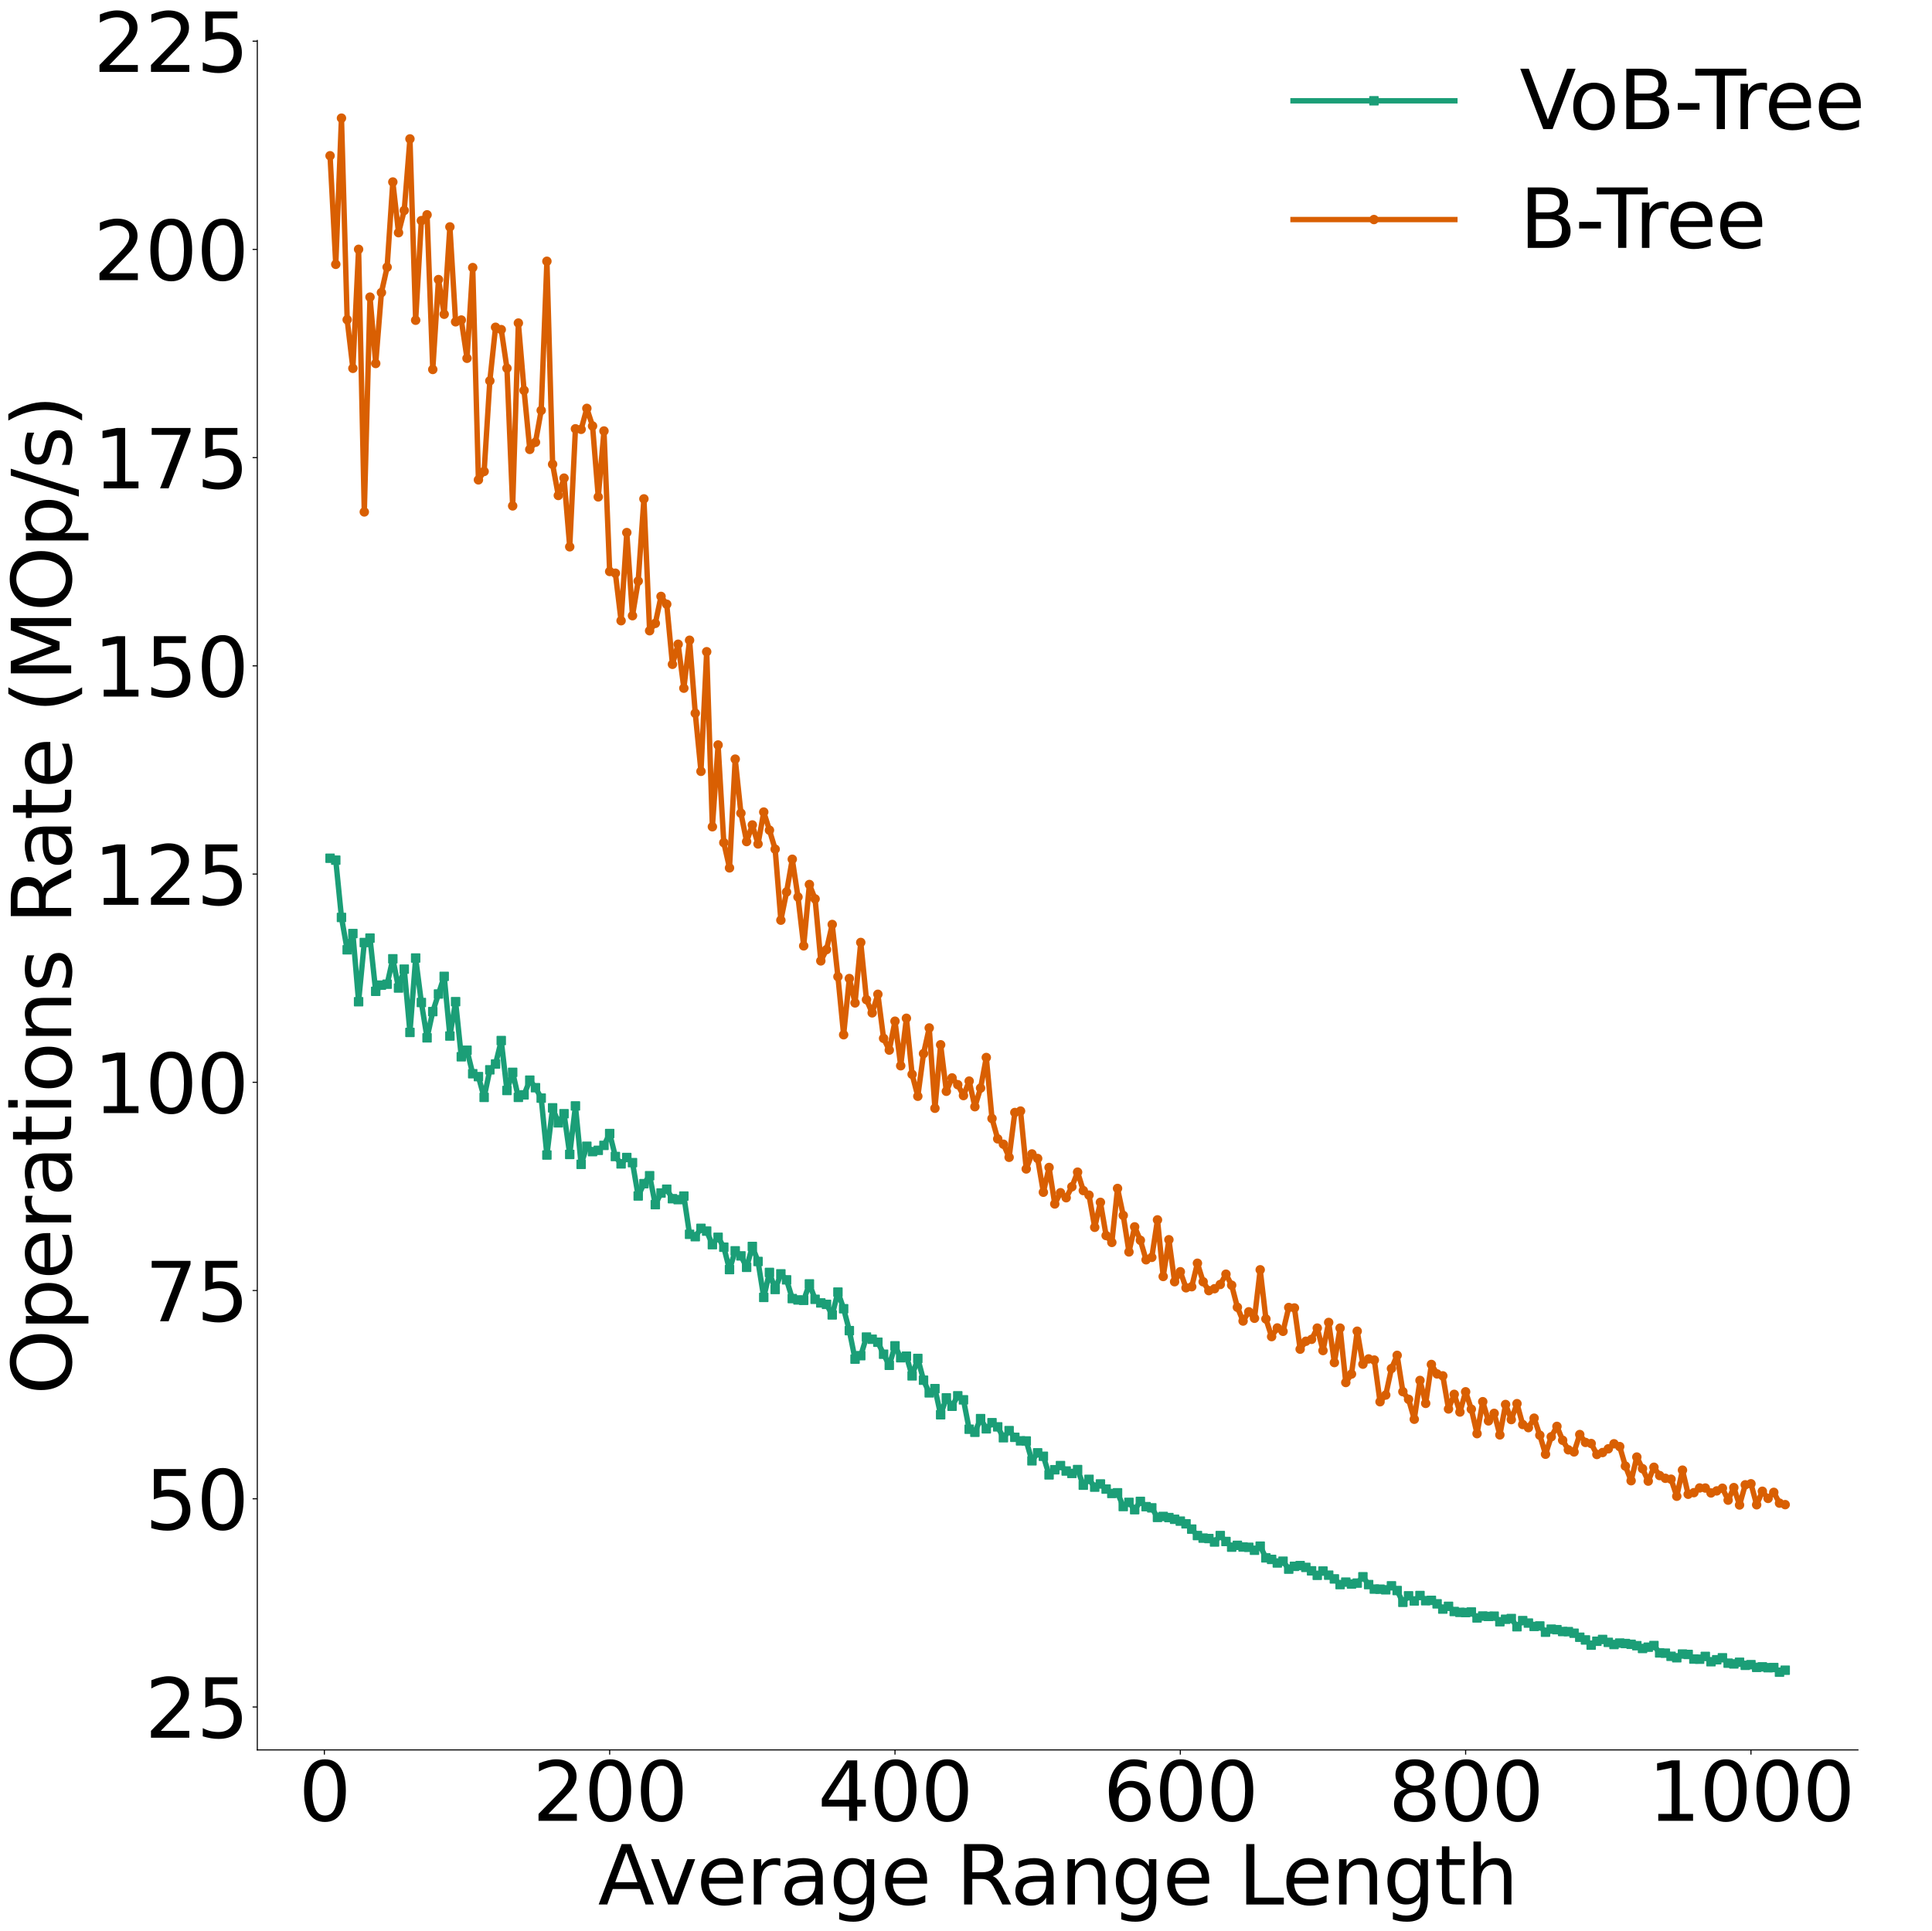 <?xml version="1.0" encoding="utf-8" standalone="no"?>
<!DOCTYPE svg PUBLIC "-//W3C//DTD SVG 1.1//EN"
  "http://www.w3.org/Graphics/SVG/1.1/DTD/svg11.dtd">
<svg height="1432.053pt" version="1.1" viewBox="0 0 1432.603 1432.053" width="1432.603pt" xmlns="http://www.w3.org/2000/svg" xmlns:xlink="http://www.w3.org/1999/xlink">
 <defs>
  <style type="text/css">*{stroke-linecap:butt;stroke-linejoin:round;}</style>
 </defs>
 <g id="figure_1">
  <g id="patch_1">
   <path d="M 0 1432.053 
L 1432.603 1432.053 
L 1432.603 0 
L 0 0 
z
" style="fill:#ffffff;"/>
  </g>
  <g id="axes_1">
   <g id="patch_2">
    <path d="M 190.794 1297.715 
L 1377.694 1297.715 
L 1377.694 29.995 
L 190.794 29.995 
z
" style="fill:#ffffff;"/>
   </g>
   <g id="matplotlib.axis_1">
    <g id="xtick_1">
     <g id="text_1">
      <!-- 0.0 -->
      <g style="fill:#ffffff;" transform="translate(143.084 1350.306)scale(0.6 -0.6)">
       <defs>
        <path d="M 2034 4250 
Q 1547 4250 1301 3770 
Q 1056 3291 1056 2328 
Q 1056 1369 1301 889 
Q 1547 409 2034 409 
Q 2525 409 2770 889 
Q 3016 1369 3016 2328 
Q 3016 3291 2770 3770 
Q 2525 4250 2034 4250 
z
M 2034 4750 
Q 2819 4750 3233 4129 
Q 3647 3509 3647 2328 
Q 3647 1150 3233 529 
Q 2819 -91 2034 -91 
Q 1250 -91 836 529 
Q 422 1150 422 2328 
Q 422 3509 836 4129 
Q 1250 4750 2034 4750 
z
" id="DejaVuSans-30" transform="scale(0.016)"/>
        <path d="M 684 794 
L 1344 794 
L 1344 0 
L 684 0 
L 684 794 
z
" id="DejaVuSans-2e" transform="scale(0.016)"/>
       </defs>
       <use xlink:href="#DejaVuSans-30"/>
       <use x="63.623" xlink:href="#DejaVuSans-2e"/>
       <use x="95.41" xlink:href="#DejaVuSans-30"/>
      </g>
     </g>
    </g>
    <g id="xtick_2">
     <g id="text_2">
      <!-- 0.2 -->
      <g style="fill:#ffffff;" transform="translate(380.464 1350.306)scale(0.6 -0.6)">
       <defs>
        <path d="M 1228 531 
L 3431 531 
L 3431 0 
L 469 0 
L 469 531 
Q 828 903 1448 1529 
Q 2069 2156 2228 2338 
Q 2531 2678 2651 2914 
Q 2772 3150 2772 3378 
Q 2772 3750 2511 3984 
Q 2250 4219 1831 4219 
Q 1534 4219 1204 4116 
Q 875 4013 500 3803 
L 500 4441 
Q 881 4594 1212 4672 
Q 1544 4750 1819 4750 
Q 2544 4750 2975 4387 
Q 3406 4025 3406 3419 
Q 3406 3131 3298 2873 
Q 3191 2616 2906 2266 
Q 2828 2175 2409 1742 
Q 1991 1309 1228 531 
z
" id="DejaVuSans-32" transform="scale(0.016)"/>
       </defs>
       <use xlink:href="#DejaVuSans-30"/>
       <use x="63.623" xlink:href="#DejaVuSans-2e"/>
       <use x="95.41" xlink:href="#DejaVuSans-32"/>
      </g>
     </g>
    </g>
    <g id="xtick_3">
     <g id="text_3">
      <!-- 0.4 -->
      <g style="fill:#ffffff;" transform="translate(617.844 1350.306)scale(0.6 -0.6)">
       <defs>
        <path d="M 2419 4116 
L 825 1625 
L 2419 1625 
L 2419 4116 
z
M 2253 4666 
L 3047 4666 
L 3047 1625 
L 3713 1625 
L 3713 1100 
L 3047 1100 
L 3047 0 
L 2419 0 
L 2419 1100 
L 313 1100 
L 313 1709 
L 2253 4666 
z
" id="DejaVuSans-34" transform="scale(0.016)"/>
       </defs>
       <use xlink:href="#DejaVuSans-30"/>
       <use x="63.623" xlink:href="#DejaVuSans-2e"/>
       <use x="95.41" xlink:href="#DejaVuSans-34"/>
      </g>
     </g>
    </g>
    <g id="xtick_4">
     <g id="text_4">
      <!-- 0.6 -->
      <g style="fill:#ffffff;" transform="translate(855.224 1350.306)scale(0.6 -0.6)">
       <defs>
        <path d="M 2113 2584 
Q 1688 2584 1439 2293 
Q 1191 2003 1191 1497 
Q 1191 994 1439 701 
Q 1688 409 2113 409 
Q 2538 409 2786 701 
Q 3034 994 3034 1497 
Q 3034 2003 2786 2293 
Q 2538 2584 2113 2584 
z
M 3366 4563 
L 3366 3988 
Q 3128 4100 2886 4159 
Q 2644 4219 2406 4219 
Q 1781 4219 1451 3797 
Q 1122 3375 1075 2522 
Q 1259 2794 1537 2939 
Q 1816 3084 2150 3084 
Q 2853 3084 3261 2657 
Q 3669 2231 3669 1497 
Q 3669 778 3244 343 
Q 2819 -91 2113 -91 
Q 1303 -91 875 529 
Q 447 1150 447 2328 
Q 447 3434 972 4092 
Q 1497 4750 2381 4750 
Q 2619 4750 2861 4703 
Q 3103 4656 3366 4563 
z
" id="DejaVuSans-36" transform="scale(0.016)"/>
       </defs>
       <use xlink:href="#DejaVuSans-30"/>
       <use x="63.623" xlink:href="#DejaVuSans-2e"/>
       <use x="95.41" xlink:href="#DejaVuSans-36"/>
      </g>
     </g>
    </g>
    <g id="xtick_5">
     <g id="text_5">
      <!-- 0.8 -->
      <g style="fill:#ffffff;" transform="translate(1092.604 1350.306)scale(0.6 -0.6)">
       <defs>
        <path d="M 2034 2216 
Q 1584 2216 1326 1975 
Q 1069 1734 1069 1313 
Q 1069 891 1326 650 
Q 1584 409 2034 409 
Q 2484 409 2743 651 
Q 3003 894 3003 1313 
Q 3003 1734 2745 1975 
Q 2488 2216 2034 2216 
z
M 1403 2484 
Q 997 2584 770 2862 
Q 544 3141 544 3541 
Q 544 4100 942 4425 
Q 1341 4750 2034 4750 
Q 2731 4750 3128 4425 
Q 3525 4100 3525 3541 
Q 3525 3141 3298 2862 
Q 3072 2584 2669 2484 
Q 3125 2378 3379 2068 
Q 3634 1759 3634 1313 
Q 3634 634 3220 271 
Q 2806 -91 2034 -91 
Q 1263 -91 848 271 
Q 434 634 434 1313 
Q 434 1759 690 2068 
Q 947 2378 1403 2484 
z
M 1172 3481 
Q 1172 3119 1398 2916 
Q 1625 2713 2034 2713 
Q 2441 2713 2670 2916 
Q 2900 3119 2900 3481 
Q 2900 3844 2670 4047 
Q 2441 4250 2034 4250 
Q 1625 4250 1398 4047 
Q 1172 3844 1172 3481 
z
" id="DejaVuSans-38" transform="scale(0.016)"/>
       </defs>
       <use xlink:href="#DejaVuSans-30"/>
       <use x="63.623" xlink:href="#DejaVuSans-2e"/>
       <use x="95.41" xlink:href="#DejaVuSans-38"/>
      </g>
     </g>
    </g>
    <g id="xtick_6">
     <g id="text_6">
      <!-- 1.0 -->
      <g style="fill:#ffffff;" transform="translate(1329.984 1350.306)scale(0.6 -0.6)">
       <defs>
        <path d="M 794 531 
L 1825 531 
L 1825 4091 
L 703 3866 
L 703 4441 
L 1819 4666 
L 2450 4666 
L 2450 531 
L 3481 531 
L 3481 0 
L 794 0 
L 794 531 
z
" id="DejaVuSans-31" transform="scale(0.016)"/>
       </defs>
       <use xlink:href="#DejaVuSans-31"/>
       <use x="63.623" xlink:href="#DejaVuSans-2e"/>
       <use x="95.41" xlink:href="#DejaVuSans-30"/>
      </g>
     </g>
    </g>
    <g id="text_7">
     <!-- Average Range Length -->
     <g transform="translate(443.425 1412.375)scale(0.6 -0.6)">
      <defs>
       <path d="M 2188 4044 
L 1331 1722 
L 3047 1722 
L 2188 4044 
z
M 1831 4666 
L 2547 4666 
L 4325 0 
L 3669 0 
L 3244 1197 
L 1141 1197 
L 716 0 
L 50 0 
L 1831 4666 
z
" id="DejaVuSans-41" transform="scale(0.016)"/>
       <path d="M 191 3500 
L 800 3500 
L 1894 563 
L 2988 3500 
L 3597 3500 
L 2284 0 
L 1503 0 
L 191 3500 
z
" id="DejaVuSans-76" transform="scale(0.016)"/>
       <path d="M 3597 1894 
L 3597 1613 
L 953 1613 
Q 991 1019 1311 708 
Q 1631 397 2203 397 
Q 2534 397 2845 478 
Q 3156 559 3463 722 
L 3463 178 
Q 3153 47 2828 -22 
Q 2503 -91 2169 -91 
Q 1331 -91 842 396 
Q 353 884 353 1716 
Q 353 2575 817 3079 
Q 1281 3584 2069 3584 
Q 2775 3584 3186 3129 
Q 3597 2675 3597 1894 
z
M 3022 2063 
Q 3016 2534 2758 2815 
Q 2500 3097 2075 3097 
Q 1594 3097 1305 2825 
Q 1016 2553 972 2059 
L 3022 2063 
z
" id="DejaVuSans-65" transform="scale(0.016)"/>
       <path d="M 2631 2963 
Q 2534 3019 2420 3045 
Q 2306 3072 2169 3072 
Q 1681 3072 1420 2755 
Q 1159 2438 1159 1844 
L 1159 0 
L 581 0 
L 581 3500 
L 1159 3500 
L 1159 2956 
Q 1341 3275 1631 3429 
Q 1922 3584 2338 3584 
Q 2397 3584 2469 3576 
Q 2541 3569 2628 3553 
L 2631 2963 
z
" id="DejaVuSans-72" transform="scale(0.016)"/>
       <path d="M 2194 1759 
Q 1497 1759 1228 1600 
Q 959 1441 959 1056 
Q 959 750 1161 570 
Q 1363 391 1709 391 
Q 2188 391 2477 730 
Q 2766 1069 2766 1631 
L 2766 1759 
L 2194 1759 
z
M 3341 1997 
L 3341 0 
L 2766 0 
L 2766 531 
Q 2569 213 2275 61 
Q 1981 -91 1556 -91 
Q 1019 -91 701 211 
Q 384 513 384 1019 
Q 384 1609 779 1909 
Q 1175 2209 1959 2209 
L 2766 2209 
L 2766 2266 
Q 2766 2663 2505 2880 
Q 2244 3097 1772 3097 
Q 1472 3097 1187 3025 
Q 903 2953 641 2809 
L 641 3341 
Q 956 3463 1253 3523 
Q 1550 3584 1831 3584 
Q 2591 3584 2966 3190 
Q 3341 2797 3341 1997 
z
" id="DejaVuSans-61" transform="scale(0.016)"/>
       <path d="M 2906 1791 
Q 2906 2416 2648 2759 
Q 2391 3103 1925 3103 
Q 1463 3103 1205 2759 
Q 947 2416 947 1791 
Q 947 1169 1205 825 
Q 1463 481 1925 481 
Q 2391 481 2648 825 
Q 2906 1169 2906 1791 
z
M 3481 434 
Q 3481 -459 3084 -895 
Q 2688 -1331 1869 -1331 
Q 1566 -1331 1297 -1286 
Q 1028 -1241 775 -1147 
L 775 -588 
Q 1028 -725 1275 -790 
Q 1522 -856 1778 -856 
Q 2344 -856 2625 -561 
Q 2906 -266 2906 331 
L 2906 616 
Q 2728 306 2450 153 
Q 2172 0 1784 0 
Q 1141 0 747 490 
Q 353 981 353 1791 
Q 353 2603 747 3093 
Q 1141 3584 1784 3584 
Q 2172 3584 2450 3431 
Q 2728 3278 2906 2969 
L 2906 3500 
L 3481 3500 
L 3481 434 
z
" id="DejaVuSans-67" transform="scale(0.016)"/>
       <path id="DejaVuSans-20" transform="scale(0.016)"/>
       <path d="M 2841 2188 
Q 3044 2119 3236 1894 
Q 3428 1669 3622 1275 
L 4263 0 
L 3584 0 
L 2988 1197 
Q 2756 1666 2539 1819 
Q 2322 1972 1947 1972 
L 1259 1972 
L 1259 0 
L 628 0 
L 628 4666 
L 2053 4666 
Q 2853 4666 3247 4331 
Q 3641 3997 3641 3322 
Q 3641 2881 3436 2590 
Q 3231 2300 2841 2188 
z
M 1259 4147 
L 1259 2491 
L 2053 2491 
Q 2509 2491 2742 2702 
Q 2975 2913 2975 3322 
Q 2975 3731 2742 3939 
Q 2509 4147 2053 4147 
L 1259 4147 
z
" id="DejaVuSans-52" transform="scale(0.016)"/>
       <path d="M 3513 2113 
L 3513 0 
L 2938 0 
L 2938 2094 
Q 2938 2591 2744 2837 
Q 2550 3084 2163 3084 
Q 1697 3084 1428 2787 
Q 1159 2491 1159 1978 
L 1159 0 
L 581 0 
L 581 3500 
L 1159 3500 
L 1159 2956 
Q 1366 3272 1645 3428 
Q 1925 3584 2291 3584 
Q 2894 3584 3203 3211 
Q 3513 2838 3513 2113 
z
" id="DejaVuSans-6e" transform="scale(0.016)"/>
       <path d="M 628 4666 
L 1259 4666 
L 1259 531 
L 3531 531 
L 3531 0 
L 628 0 
L 628 4666 
z
" id="DejaVuSans-4c" transform="scale(0.016)"/>
       <path d="M 1172 4494 
L 1172 3500 
L 2356 3500 
L 2356 3053 
L 1172 3053 
L 1172 1153 
Q 1172 725 1289 603 
Q 1406 481 1766 481 
L 2356 481 
L 2356 0 
L 1766 0 
Q 1100 0 847 248 
Q 594 497 594 1153 
L 594 3053 
L 172 3053 
L 172 3500 
L 594 3500 
L 594 4494 
L 1172 4494 
z
" id="DejaVuSans-74" transform="scale(0.016)"/>
       <path d="M 3513 2113 
L 3513 0 
L 2938 0 
L 2938 2094 
Q 2938 2591 2744 2837 
Q 2550 3084 2163 3084 
Q 1697 3084 1428 2787 
Q 1159 2491 1159 1978 
L 1159 0 
L 581 0 
L 581 4863 
L 1159 4863 
L 1159 2956 
Q 1366 3272 1645 3428 
Q 1925 3584 2291 3584 
Q 2894 3584 3203 3211 
Q 3513 2838 3513 2113 
z
" id="DejaVuSans-68" transform="scale(0.016)"/>
      </defs>
      <use xlink:href="#DejaVuSans-41"/>
      <use x="62.533" xlink:href="#DejaVuSans-76"/>
      <use x="121.713" xlink:href="#DejaVuSans-65"/>
      <use x="183.236" xlink:href="#DejaVuSans-72"/>
      <use x="224.35" xlink:href="#DejaVuSans-61"/>
      <use x="285.629" xlink:href="#DejaVuSans-67"/>
      <use x="349.105" xlink:href="#DejaVuSans-65"/>
      <use x="410.629" xlink:href="#DejaVuSans-20"/>
      <use x="442.416" xlink:href="#DejaVuSans-52"/>
      <use x="509.648" xlink:href="#DejaVuSans-61"/>
      <use x="570.928" xlink:href="#DejaVuSans-6e"/>
      <use x="634.307" xlink:href="#DejaVuSans-67"/>
      <use x="697.783" xlink:href="#DejaVuSans-65"/>
      <use x="759.307" xlink:href="#DejaVuSans-20"/>
      <use x="791.094" xlink:href="#DejaVuSans-4c"/>
      <use x="845.057" xlink:href="#DejaVuSans-65"/>
      <use x="906.58" xlink:href="#DejaVuSans-6e"/>
      <use x="969.959" xlink:href="#DejaVuSans-67"/>
      <use x="1033.436" xlink:href="#DejaVuSans-74"/>
      <use x="1072.645" xlink:href="#DejaVuSans-68"/>
     </g>
    </g>
   </g>
   <g id="matplotlib.axis_2">
    <g id="ytick_1">
     <g id="text_8">
      <!-- 0.0 -->
      <g style="fill:#ffffff;" transform="translate(88.375 1320.511)scale(0.6 -0.6)">
       <use xlink:href="#DejaVuSans-30"/>
       <use x="63.623" xlink:href="#DejaVuSans-2e"/>
       <use x="95.41" xlink:href="#DejaVuSans-30"/>
      </g>
     </g>
    </g>
    <g id="ytick_2">
     <g id="text_9">
      <!-- 0.2 -->
      <g style="fill:#ffffff;" transform="translate(88.375 1066.967)scale(0.6 -0.6)">
       <use xlink:href="#DejaVuSans-30"/>
       <use x="63.623" xlink:href="#DejaVuSans-2e"/>
       <use x="95.41" xlink:href="#DejaVuSans-32"/>
      </g>
     </g>
    </g>
    <g id="ytick_3">
     <g id="text_10">
      <!-- 0.4 -->
      <g style="fill:#ffffff;" transform="translate(88.375 813.423)scale(0.6 -0.6)">
       <use xlink:href="#DejaVuSans-30"/>
       <use x="63.623" xlink:href="#DejaVuSans-2e"/>
       <use x="95.41" xlink:href="#DejaVuSans-34"/>
      </g>
     </g>
    </g>
    <g id="ytick_4">
     <g id="text_11">
      <!-- 0.6 -->
      <g style="fill:#ffffff;" transform="translate(88.375 559.879)scale(0.6 -0.6)">
       <use xlink:href="#DejaVuSans-30"/>
       <use x="63.623" xlink:href="#DejaVuSans-2e"/>
       <use x="95.41" xlink:href="#DejaVuSans-36"/>
      </g>
     </g>
    </g>
    <g id="ytick_5">
     <g id="text_12">
      <!-- 0.8 -->
      <g style="fill:#ffffff;" transform="translate(88.375 306.335)scale(0.6 -0.6)">
       <use xlink:href="#DejaVuSans-30"/>
       <use x="63.623" xlink:href="#DejaVuSans-2e"/>
       <use x="95.41" xlink:href="#DejaVuSans-38"/>
      </g>
     </g>
    </g>
    <g id="ytick_6">
     <g id="text_13">
      <!-- 1.0 -->
      <g style="fill:#ffffff;" transform="translate(88.375 52.791)scale(0.6 -0.6)">
       <use xlink:href="#DejaVuSans-31"/>
       <use x="63.623" xlink:href="#DejaVuSans-2e"/>
       <use x="95.41" xlink:href="#DejaVuSans-30"/>
      </g>
     </g>
    </g>
   </g>
   <g id="patch_3">
    <path d="M 190.794 1297.715 
L 190.794 29.995 
" style="fill:none;"/>
   </g>
   <g id="patch_4">
    <path d="M 1377.694 1297.715 
L 1377.694 29.995 
" style="fill:none;"/>
   </g>
   <g id="patch_5">
    <path d="M 190.794 1297.715 
L 1377.694 1297.715 
" style="fill:none;"/>
   </g>
   <g id="patch_6">
    <path d="M 190.794 29.995 
L 1377.694 29.995 
" style="fill:none;"/>
   </g>
  </g>
  <g id="axes_2">
   <g id="patch_7">
    <path d="M 190.794 1297.715 
L 1377.694 1297.715 
L 1377.694 29.995 
L 190.794 29.995 
z
" style="fill:#ffffff;"/>
   </g>
   <g id="matplotlib.axis_3">
    <g id="xtick_7">
     <g id="line2d_1">
      <defs>
       <path d="M 0 0 
L 0 3.5 
" id="ma06685ad52" style="stroke:#000000;stroke-width:0.8;"/>
      </defs>
      <g>
       <use style="stroke:#000000;stroke-width:0.8;" x="240.512" xlink:href="#ma06685ad52" y="1297.715"/>
      </g>
     </g>
     <g id="text_14">
      <!-- 0 -->
      <g transform="translate(221.425 1350.306)scale(0.6 -0.6)">
       <use xlink:href="#DejaVuSans-30"/>
      </g>
     </g>
    </g>
    <g id="xtick_8">
     <g id="line2d_2">
      <g>
       <use style="stroke:#000000;stroke-width:0.8;" x="452.081" xlink:href="#ma06685ad52" y="1297.715"/>
      </g>
     </g>
     <g id="text_15">
      <!-- 200 -->
      <g transform="translate(394.819 1350.306)scale(0.6 -0.6)">
       <use xlink:href="#DejaVuSans-32"/>
       <use x="63.623" xlink:href="#DejaVuSans-30"/>
       <use x="127.246" xlink:href="#DejaVuSans-30"/>
      </g>
     </g>
    </g>
    <g id="xtick_9">
     <g id="line2d_3">
      <g>
       <use style="stroke:#000000;stroke-width:0.8;" x="663.65" xlink:href="#ma06685ad52" y="1297.715"/>
      </g>
     </g>
     <g id="text_16">
      <!-- 400 -->
      <g transform="translate(606.387 1350.306)scale(0.6 -0.6)">
       <use xlink:href="#DejaVuSans-34"/>
       <use x="63.623" xlink:href="#DejaVuSans-30"/>
       <use x="127.246" xlink:href="#DejaVuSans-30"/>
      </g>
     </g>
    </g>
    <g id="xtick_10">
     <g id="line2d_4">
      <g>
       <use style="stroke:#000000;stroke-width:0.8;" x="875.218" xlink:href="#ma06685ad52" y="1297.715"/>
      </g>
     </g>
     <g id="text_17">
      <!-- 600 -->
      <g transform="translate(817.956 1350.306)scale(0.6 -0.6)">
       <use xlink:href="#DejaVuSans-36"/>
       <use x="63.623" xlink:href="#DejaVuSans-30"/>
       <use x="127.246" xlink:href="#DejaVuSans-30"/>
      </g>
     </g>
    </g>
    <g id="xtick_11">
     <g id="line2d_5">
      <g>
       <use style="stroke:#000000;stroke-width:0.8;" x="1086.787" xlink:href="#ma06685ad52" y="1297.715"/>
      </g>
     </g>
     <g id="text_18">
      <!-- 800 -->
      <g transform="translate(1029.524 1350.306)scale(0.6 -0.6)">
       <use xlink:href="#DejaVuSans-38"/>
       <use x="63.623" xlink:href="#DejaVuSans-30"/>
       <use x="127.246" xlink:href="#DejaVuSans-30"/>
      </g>
     </g>
    </g>
    <g id="xtick_12">
     <g id="line2d_6">
      <g>
       <use style="stroke:#000000;stroke-width:0.8;" x="1298.356" xlink:href="#ma06685ad52" y="1297.715"/>
      </g>
     </g>
     <g id="text_19">
      <!-- 1000 -->
      <g transform="translate(1222.006 1350.306)scale(0.6 -0.6)">
       <use xlink:href="#DejaVuSans-31"/>
       <use x="63.623" xlink:href="#DejaVuSans-30"/>
       <use x="127.246" xlink:href="#DejaVuSans-30"/>
       <use x="190.869" xlink:href="#DejaVuSans-30"/>
      </g>
     </g>
    </g>
   </g>
   <g id="matplotlib.axis_4">
    <g id="ytick_7">
     <g id="line2d_7">
      <defs>
       <path d="M 0 0 
L -3.5 0 
" id="ma2516755c4" style="stroke:#000000;stroke-width:0.8;"/>
      </defs>
      <g>
       <use style="stroke:#000000;stroke-width:0.8;" x="190.794" xlink:href="#ma2516755c4" y="1265.897"/>
      </g>
     </g>
     <g id="text_20">
      <!-- 25 -->
      <g transform="translate(107.444 1288.693)scale(0.6 -0.6)">
       <defs>
        <path d="M 691 4666 
L 3169 4666 
L 3169 4134 
L 1269 4134 
L 1269 2991 
Q 1406 3038 1543 3061 
Q 1681 3084 1819 3084 
Q 2600 3084 3056 2656 
Q 3513 2228 3513 1497 
Q 3513 744 3044 326 
Q 2575 -91 1722 -91 
Q 1428 -91 1123 -41 
Q 819 9 494 109 
L 494 744 
Q 775 591 1075 516 
Q 1375 441 1709 441 
Q 2250 441 2565 725 
Q 2881 1009 2881 1497 
Q 2881 1984 2565 2268 
Q 2250 2553 1709 2553 
Q 1456 2553 1204 2497 
Q 953 2441 691 2322 
L 691 4666 
z
" id="DejaVuSans-35" transform="scale(0.016)"/>
       </defs>
       <use xlink:href="#DejaVuSans-32"/>
       <use x="63.623" xlink:href="#DejaVuSans-35"/>
      </g>
     </g>
    </g>
    <g id="ytick_8">
     <g id="line2d_8">
      <g>
       <use style="stroke:#000000;stroke-width:0.8;" x="190.794" xlink:href="#ma2516755c4" y="1111.476"/>
      </g>
     </g>
     <g id="text_21">
      <!-- 50 -->
      <g transform="translate(107.444 1134.271)scale(0.6 -0.6)">
       <use xlink:href="#DejaVuSans-35"/>
       <use x="63.623" xlink:href="#DejaVuSans-30"/>
      </g>
     </g>
    </g>
    <g id="ytick_9">
     <g id="line2d_9">
      <g>
       <use style="stroke:#000000;stroke-width:0.8;" x="190.794" xlink:href="#ma2516755c4" y="957.055"/>
      </g>
     </g>
     <g id="text_22">
      <!-- 75 -->
      <g transform="translate(107.444 979.85)scale(0.6 -0.6)">
       <defs>
        <path d="M 525 4666 
L 3525 4666 
L 3525 4397 
L 1831 0 
L 1172 0 
L 2766 4134 
L 525 4134 
L 525 4666 
z
" id="DejaVuSans-37" transform="scale(0.016)"/>
       </defs>
       <use xlink:href="#DejaVuSans-37"/>
       <use x="63.623" xlink:href="#DejaVuSans-35"/>
      </g>
     </g>
    </g>
    <g id="ytick_10">
     <g id="line2d_10">
      <g>
       <use style="stroke:#000000;stroke-width:0.8;" x="190.794" xlink:href="#ma2516755c4" y="802.633"/>
      </g>
     </g>
     <g id="text_23">
      <!-- 100 -->
      <g transform="translate(69.269 825.429)scale(0.6 -0.6)">
       <use xlink:href="#DejaVuSans-31"/>
       <use x="63.623" xlink:href="#DejaVuSans-30"/>
       <use x="127.246" xlink:href="#DejaVuSans-30"/>
      </g>
     </g>
    </g>
    <g id="ytick_11">
     <g id="line2d_11">
      <g>
       <use style="stroke:#000000;stroke-width:0.8;" x="190.794" xlink:href="#ma2516755c4" y="648.212"/>
      </g>
     </g>
     <g id="text_24">
      <!-- 125 -->
      <g transform="translate(69.269 671.007)scale(0.6 -0.6)">
       <use xlink:href="#DejaVuSans-31"/>
       <use x="63.623" xlink:href="#DejaVuSans-32"/>
       <use x="127.246" xlink:href="#DejaVuSans-35"/>
      </g>
     </g>
    </g>
    <g id="ytick_12">
     <g id="line2d_12">
      <g>
       <use style="stroke:#000000;stroke-width:0.8;" x="190.794" xlink:href="#ma2516755c4" y="493.79"/>
      </g>
     </g>
     <g id="text_25">
      <!-- 150 -->
      <g transform="translate(69.269 516.586)scale(0.6 -0.6)">
       <use xlink:href="#DejaVuSans-31"/>
       <use x="63.623" xlink:href="#DejaVuSans-35"/>
       <use x="127.246" xlink:href="#DejaVuSans-30"/>
      </g>
     </g>
    </g>
    <g id="ytick_13">
     <g id="line2d_13">
      <g>
       <use style="stroke:#000000;stroke-width:0.8;" x="190.794" xlink:href="#ma2516755c4" y="339.369"/>
      </g>
     </g>
     <g id="text_26">
      <!-- 175 -->
      <g transform="translate(69.269 362.164)scale(0.6 -0.6)">
       <use xlink:href="#DejaVuSans-31"/>
       <use x="63.623" xlink:href="#DejaVuSans-37"/>
       <use x="127.246" xlink:href="#DejaVuSans-35"/>
      </g>
     </g>
    </g>
    <g id="ytick_14">
     <g id="line2d_14">
      <g>
       <use style="stroke:#000000;stroke-width:0.8;" x="190.794" xlink:href="#ma2516755c4" y="184.948"/>
      </g>
     </g>
     <g id="text_27">
      <!-- 200 -->
      <g transform="translate(69.269 207.743)scale(0.6 -0.6)">
       <use xlink:href="#DejaVuSans-32"/>
       <use x="63.623" xlink:href="#DejaVuSans-30"/>
       <use x="127.246" xlink:href="#DejaVuSans-30"/>
      </g>
     </g>
    </g>
    <g id="ytick_15">
     <g id="line2d_15">
      <g>
       <use style="stroke:#000000;stroke-width:0.8;" x="190.794" xlink:href="#ma2516755c4" y="30.526"/>
      </g>
     </g>
     <g id="text_28">
      <!-- 225 -->
      <g transform="translate(69.269 53.322)scale(0.6 -0.6)">
       <use xlink:href="#DejaVuSans-32"/>
       <use x="63.623" xlink:href="#DejaVuSans-32"/>
       <use x="127.246" xlink:href="#DejaVuSans-35"/>
      </g>
     </g>
    </g>
    <g id="text_29">
     <!-- Operations Rate (MOp/s) -->
     <g transform="translate(52.791 1034.318)rotate(-90)scale(0.6 -0.6)">
      <defs>
       <path d="M 2522 4238 
Q 1834 4238 1429 3725 
Q 1025 3213 1025 2328 
Q 1025 1447 1429 934 
Q 1834 422 2522 422 
Q 3209 422 3611 934 
Q 4013 1447 4013 2328 
Q 4013 3213 3611 3725 
Q 3209 4238 2522 4238 
z
M 2522 4750 
Q 3503 4750 4090 4092 
Q 4678 3434 4678 2328 
Q 4678 1225 4090 567 
Q 3503 -91 2522 -91 
Q 1538 -91 948 565 
Q 359 1222 359 2328 
Q 359 3434 948 4092 
Q 1538 4750 2522 4750 
z
" id="DejaVuSans-4f" transform="scale(0.016)"/>
       <path d="M 1159 525 
L 1159 -1331 
L 581 -1331 
L 581 3500 
L 1159 3500 
L 1159 2969 
Q 1341 3281 1617 3432 
Q 1894 3584 2278 3584 
Q 2916 3584 3314 3078 
Q 3713 2572 3713 1747 
Q 3713 922 3314 415 
Q 2916 -91 2278 -91 
Q 1894 -91 1617 61 
Q 1341 213 1159 525 
z
M 3116 1747 
Q 3116 2381 2855 2742 
Q 2594 3103 2138 3103 
Q 1681 3103 1420 2742 
Q 1159 2381 1159 1747 
Q 1159 1113 1420 752 
Q 1681 391 2138 391 
Q 2594 391 2855 752 
Q 3116 1113 3116 1747 
z
" id="DejaVuSans-70" transform="scale(0.016)"/>
       <path d="M 603 3500 
L 1178 3500 
L 1178 0 
L 603 0 
L 603 3500 
z
M 603 4863 
L 1178 4863 
L 1178 4134 
L 603 4134 
L 603 4863 
z
" id="DejaVuSans-69" transform="scale(0.016)"/>
       <path d="M 1959 3097 
Q 1497 3097 1228 2736 
Q 959 2375 959 1747 
Q 959 1119 1226 758 
Q 1494 397 1959 397 
Q 2419 397 2687 759 
Q 2956 1122 2956 1747 
Q 2956 2369 2687 2733 
Q 2419 3097 1959 3097 
z
M 1959 3584 
Q 2709 3584 3137 3096 
Q 3566 2609 3566 1747 
Q 3566 888 3137 398 
Q 2709 -91 1959 -91 
Q 1206 -91 779 398 
Q 353 888 353 1747 
Q 353 2609 779 3096 
Q 1206 3584 1959 3584 
z
" id="DejaVuSans-6f" transform="scale(0.016)"/>
       <path d="M 2834 3397 
L 2834 2853 
Q 2591 2978 2328 3040 
Q 2066 3103 1784 3103 
Q 1356 3103 1142 2972 
Q 928 2841 928 2578 
Q 928 2378 1081 2264 
Q 1234 2150 1697 2047 
L 1894 2003 
Q 2506 1872 2764 1633 
Q 3022 1394 3022 966 
Q 3022 478 2636 193 
Q 2250 -91 1575 -91 
Q 1294 -91 989 -36 
Q 684 19 347 128 
L 347 722 
Q 666 556 975 473 
Q 1284 391 1588 391 
Q 1994 391 2212 530 
Q 2431 669 2431 922 
Q 2431 1156 2273 1281 
Q 2116 1406 1581 1522 
L 1381 1569 
Q 847 1681 609 1914 
Q 372 2147 372 2553 
Q 372 3047 722 3315 
Q 1072 3584 1716 3584 
Q 2034 3584 2315 3537 
Q 2597 3491 2834 3397 
z
" id="DejaVuSans-73" transform="scale(0.016)"/>
       <path d="M 1984 4856 
Q 1566 4138 1362 3434 
Q 1159 2731 1159 2009 
Q 1159 1288 1364 580 
Q 1569 -128 1984 -844 
L 1484 -844 
Q 1016 -109 783 600 
Q 550 1309 550 2009 
Q 550 2706 781 3412 
Q 1013 4119 1484 4856 
L 1984 4856 
z
" id="DejaVuSans-28" transform="scale(0.016)"/>
       <path d="M 628 4666 
L 1569 4666 
L 2759 1491 
L 3956 4666 
L 4897 4666 
L 4897 0 
L 4281 0 
L 4281 4097 
L 3078 897 
L 2444 897 
L 1241 4097 
L 1241 0 
L 628 0 
L 628 4666 
z
" id="DejaVuSans-4d" transform="scale(0.016)"/>
       <path d="M 1625 4666 
L 2156 4666 
L 531 -594 
L 0 -594 
L 1625 4666 
z
" id="DejaVuSans-2f" transform="scale(0.016)"/>
       <path d="M 513 4856 
L 1013 4856 
Q 1481 4119 1714 3412 
Q 1947 2706 1947 2009 
Q 1947 1309 1714 600 
Q 1481 -109 1013 -844 
L 513 -844 
Q 928 -128 1133 580 
Q 1338 1288 1338 2009 
Q 1338 2731 1133 3434 
Q 928 4138 513 4856 
z
" id="DejaVuSans-29" transform="scale(0.016)"/>
      </defs>
      <use xlink:href="#DejaVuSans-4f"/>
      <use x="78.711" xlink:href="#DejaVuSans-70"/>
      <use x="142.188" xlink:href="#DejaVuSans-65"/>
      <use x="203.711" xlink:href="#DejaVuSans-72"/>
      <use x="244.824" xlink:href="#DejaVuSans-61"/>
      <use x="306.104" xlink:href="#DejaVuSans-74"/>
      <use x="345.312" xlink:href="#DejaVuSans-69"/>
      <use x="373.096" xlink:href="#DejaVuSans-6f"/>
      <use x="434.277" xlink:href="#DejaVuSans-6e"/>
      <use x="497.656" xlink:href="#DejaVuSans-73"/>
      <use x="549.756" xlink:href="#DejaVuSans-20"/>
      <use x="581.543" xlink:href="#DejaVuSans-52"/>
      <use x="648.775" xlink:href="#DejaVuSans-61"/>
      <use x="710.055" xlink:href="#DejaVuSans-74"/>
      <use x="749.264" xlink:href="#DejaVuSans-65"/>
      <use x="810.787" xlink:href="#DejaVuSans-20"/>
      <use x="842.574" xlink:href="#DejaVuSans-28"/>
      <use x="881.588" xlink:href="#DejaVuSans-4d"/>
      <use x="967.867" xlink:href="#DejaVuSans-4f"/>
      <use x="1046.578" xlink:href="#DejaVuSans-70"/>
      <use x="1110.055" xlink:href="#DejaVuSans-2f"/>
      <use x="1143.746" xlink:href="#DejaVuSans-73"/>
      <use x="1195.846" xlink:href="#DejaVuSans-29"/>
     </g>
    </g>
   </g>
   <g id="line2d_16">
    <path clip-path="url(#p2ba35ebd1e)" d="M 244.744 636.463 
L 248.975 637.896 
L 253.206 680.362 
L 257.438 704.353 
L 261.669 692.315 
L 265.901 742.86 
L 270.132 698.986 
L 274.363 695.712 
L 278.595 735.151 
L 282.826 730.568 
L 287.057 729.895 
L 291.289 711.037 
L 295.52 732.711 
L 299.752 718.714 
L 303.983 765.634 
L 308.214 710.468 
L 312.446 743.453 
L 316.677 769.661 
L 320.908 750.198 
L 329.371 724.07 
L 333.603 768.302 
L 337.834 742.829 
L 342.065 783.689 
L 346.297 778.871 
L 350.528 796.265 
L 354.759 798.421 
L 358.991 813.819 
L 363.222 793.38 
L 367.454 789.081 
L 371.685 771.687 
L 375.916 808.687 
L 380.148 795.239 
L 384.379 813.817 
L 388.61 811.957 
L 392.842 801.04 
L 397.073 806.641 
L 401.305 814.349 
L 405.536 856.561 
L 409.767 821.586 
L 413.999 832.697 
L 418.23 825.935 
L 422.461 856.12 
L 426.693 820.149 
L 430.924 863.481 
L 435.156 850.071 
L 439.387 854.027 
L 443.618 853.102 
L 447.85 849.422 
L 452.081 840.629 
L 456.312 857.667 
L 460.544 863.147 
L 464.775 858.419 
L 469.006 862.212 
L 473.238 886.918 
L 477.469 877.824 
L 481.701 871.908 
L 485.932 893.346 
L 490.163 884.719 
L 494.395 881.917 
L 498.626 888.952 
L 502.857 889.658 
L 507.089 887.021 
L 511.32 915.367 
L 515.552 917.129 
L 519.783 910.946 
L 524.014 913.001 
L 528.246 923.034 
L 532.477 917.579 
L 536.708 924.924 
L 540.94 941.525 
L 545.171 927.613 
L 549.403 931.349 
L 553.634 939.837 
L 557.865 924.369 
L 562.097 935.509 
L 566.328 962.156 
L 570.559 943.648 
L 574.791 956.278 
L 579.022 944.686 
L 583.254 949.132 
L 587.485 963.026 
L 591.716 964.036 
L 595.948 964.32 
L 600.179 952.154 
L 604.41 963.569 
L 608.642 966.246 
L 612.873 967.325 
L 617.105 975.127 
L 621.336 958.233 
L 625.567 970.565 
L 629.799 986.789 
L 634.03 1007.925 
L 638.261 1005.364 
L 642.493 991.569 
L 646.724 993.179 
L 650.956 995.379 
L 655.187 1004.279 
L 659.418 1012.51 
L 663.65 998.087 
L 667.881 1006.873 
L 672.112 1005.731 
L 676.344 1020.341 
L 680.575 1007.431 
L 684.806 1023.559 
L 689.038 1032.941 
L 693.269 1029.823 
L 697.501 1049.163 
L 701.732 1036.659 
L 705.963 1042.87 
L 710.195 1035.127 
L 714.426 1038.12 
L 718.657 1059.912 
L 722.889 1062.153 
L 727.12 1052.036 
L 731.352 1059.596 
L 735.583 1055.086 
L 739.814 1058.158 
L 744.046 1066.233 
L 748.277 1060.96 
L 752.508 1065.911 
L 756.74 1068.557 
L 760.971 1068.639 
L 765.203 1083.331 
L 769.434 1077.434 
L 773.665 1079.967 
L 777.897 1093.764 
L 782.128 1089.965 
L 786.359 1086.885 
L 790.591 1090.894 
L 794.822 1092.707 
L 799.054 1089.85 
L 803.285 1101.416 
L 807.516 1097.078 
L 811.748 1102.86 
L 815.979 1100.505 
L 820.21 1104.302 
L 824.442 1107.556 
L 828.673 1107.071 
L 832.905 1117.272 
L 837.136 1114.15 
L 841.367 1119.573 
L 845.599 1113.437 
L 849.83 1117.347 
L 854.061 1118.224 
L 858.293 1125.301 
L 862.524 1124.597 
L 866.756 1125.426 
L 875.218 1128.065 
L 879.45 1130.061 
L 883.681 1134.009 
L 887.912 1138.759 
L 892.144 1140.66 
L 896.375 1140.97 
L 900.606 1143.543 
L 904.838 1138.763 
L 909.069 1143.172 
L 913.301 1147.347 
L 917.532 1146.018 
L 921.763 1147.248 
L 925.995 1147.485 
L 930.226 1149.655 
L 934.457 1146.642 
L 938.689 1155.317 
L 942.92 1156.442 
L 947.152 1159.087 
L 951.383 1157.776 
L 955.614 1163.662 
L 959.846 1161.591 
L 964.077 1161.036 
L 968.308 1162.376 
L 972.54 1164.945 
L 976.771 1168.25 
L 981.003 1165.108 
L 985.234 1168.133 
L 989.465 1170.916 
L 993.697 1175.139 
L 997.928 1173.316 
L 1002.159 1174.712 
L 1006.391 1174.034 
L 1010.622 1169.346 
L 1014.854 1175.129 
L 1019.085 1178.46 
L 1023.316 1178.541 
L 1027.548 1179.005 
L 1031.779 1176.047 
L 1036.01 1179.542 
L 1040.242 1188.263 
L 1044.473 1183.47 
L 1048.705 1187.248 
L 1052.936 1183.236 
L 1057.167 1187.073 
L 1061.399 1186.813 
L 1065.63 1189.404 
L 1069.861 1193.288 
L 1074.093 1191.255 
L 1078.324 1195.069 
L 1082.556 1195.738 
L 1086.787 1195.861 
L 1091.018 1195.458 
L 1095.25 1199.866 
L 1099.481 1198.46 
L 1103.712 1198.757 
L 1107.944 1198.562 
L 1112.175 1202.683 
L 1116.406 1200.838 
L 1120.638 1200.299 
L 1124.869 1206.38 
L 1129.101 1201.859 
L 1133.332 1203.682 
L 1137.563 1206.165 
L 1141.795 1205.826 
L 1146.026 1210.428 
L 1150.257 1208.172 
L 1154.489 1208.571 
L 1158.72 1209.925 
L 1162.952 1209.999 
L 1167.183 1211.201 
L 1171.414 1214.172 
L 1175.646 1216.187 
L 1179.877 1220.011 
L 1184.108 1217.144 
L 1188.34 1215.823 
L 1192.571 1217.948 
L 1196.803 1219.566 
L 1201.034 1218.489 
L 1205.265 1218.84 
L 1209.497 1219.404 
L 1213.728 1220.449 
L 1217.959 1222.5 
L 1222.191 1221.564 
L 1226.422 1220.332 
L 1230.654 1225.793 
L 1234.885 1225.977 
L 1239.116 1228.325 
L 1243.348 1229.391 
L 1247.579 1226.647 
L 1251.81 1226.931 
L 1256.042 1230.344 
L 1260.273 1230.454 
L 1264.505 1228.412 
L 1268.736 1232.334 
L 1277.199 1229.414 
L 1281.43 1233.393 
L 1285.661 1233.946 
L 1289.893 1232.731 
L 1294.124 1234.998 
L 1298.356 1234.524 
L 1302.587 1236.51 
L 1306.818 1236.15 
L 1311.05 1236.771 
L 1315.281 1236.652 
L 1319.512 1240.092 
L 1323.744 1238.623 
L 1323.744 1238.623 
" style="fill:none;stroke:#1b9e77;stroke-linecap:square;stroke-width:4;"/>
    <defs>
     <path d="M -3 3 
L 3 3 
L 3 -3 
L -3 -3 
z
" id="mfa274d15fe" style="stroke:#1b9e77;stroke-linejoin:miter;"/>
    </defs>
    <g clip-path="url(#p2ba35ebd1e)">
     <use style="fill:#1b9e77;stroke:#1b9e77;stroke-linejoin:miter;" x="244.744" xlink:href="#mfa274d15fe" y="636.463"/>
     <use style="fill:#1b9e77;stroke:#1b9e77;stroke-linejoin:miter;" x="248.975" xlink:href="#mfa274d15fe" y="637.896"/>
     <use style="fill:#1b9e77;stroke:#1b9e77;stroke-linejoin:miter;" x="253.206" xlink:href="#mfa274d15fe" y="680.362"/>
     <use style="fill:#1b9e77;stroke:#1b9e77;stroke-linejoin:miter;" x="257.438" xlink:href="#mfa274d15fe" y="704.353"/>
     <use style="fill:#1b9e77;stroke:#1b9e77;stroke-linejoin:miter;" x="261.669" xlink:href="#mfa274d15fe" y="692.315"/>
     <use style="fill:#1b9e77;stroke:#1b9e77;stroke-linejoin:miter;" x="265.901" xlink:href="#mfa274d15fe" y="742.86"/>
     <use style="fill:#1b9e77;stroke:#1b9e77;stroke-linejoin:miter;" x="270.132" xlink:href="#mfa274d15fe" y="698.986"/>
     <use style="fill:#1b9e77;stroke:#1b9e77;stroke-linejoin:miter;" x="274.363" xlink:href="#mfa274d15fe" y="695.712"/>
     <use style="fill:#1b9e77;stroke:#1b9e77;stroke-linejoin:miter;" x="278.595" xlink:href="#mfa274d15fe" y="735.151"/>
     <use style="fill:#1b9e77;stroke:#1b9e77;stroke-linejoin:miter;" x="282.826" xlink:href="#mfa274d15fe" y="730.568"/>
     <use style="fill:#1b9e77;stroke:#1b9e77;stroke-linejoin:miter;" x="287.057" xlink:href="#mfa274d15fe" y="729.895"/>
     <use style="fill:#1b9e77;stroke:#1b9e77;stroke-linejoin:miter;" x="291.289" xlink:href="#mfa274d15fe" y="711.037"/>
     <use style="fill:#1b9e77;stroke:#1b9e77;stroke-linejoin:miter;" x="295.52" xlink:href="#mfa274d15fe" y="732.711"/>
     <use style="fill:#1b9e77;stroke:#1b9e77;stroke-linejoin:miter;" x="299.752" xlink:href="#mfa274d15fe" y="718.714"/>
     <use style="fill:#1b9e77;stroke:#1b9e77;stroke-linejoin:miter;" x="303.983" xlink:href="#mfa274d15fe" y="765.634"/>
     <use style="fill:#1b9e77;stroke:#1b9e77;stroke-linejoin:miter;" x="308.214" xlink:href="#mfa274d15fe" y="710.468"/>
     <use style="fill:#1b9e77;stroke:#1b9e77;stroke-linejoin:miter;" x="312.446" xlink:href="#mfa274d15fe" y="743.453"/>
     <use style="fill:#1b9e77;stroke:#1b9e77;stroke-linejoin:miter;" x="316.677" xlink:href="#mfa274d15fe" y="769.661"/>
     <use style="fill:#1b9e77;stroke:#1b9e77;stroke-linejoin:miter;" x="320.908" xlink:href="#mfa274d15fe" y="750.198"/>
     <use style="fill:#1b9e77;stroke:#1b9e77;stroke-linejoin:miter;" x="325.14" xlink:href="#mfa274d15fe" y="737.146"/>
     <use style="fill:#1b9e77;stroke:#1b9e77;stroke-linejoin:miter;" x="329.371" xlink:href="#mfa274d15fe" y="724.07"/>
     <use style="fill:#1b9e77;stroke:#1b9e77;stroke-linejoin:miter;" x="333.603" xlink:href="#mfa274d15fe" y="768.302"/>
     <use style="fill:#1b9e77;stroke:#1b9e77;stroke-linejoin:miter;" x="337.834" xlink:href="#mfa274d15fe" y="742.829"/>
     <use style="fill:#1b9e77;stroke:#1b9e77;stroke-linejoin:miter;" x="342.065" xlink:href="#mfa274d15fe" y="783.689"/>
     <use style="fill:#1b9e77;stroke:#1b9e77;stroke-linejoin:miter;" x="346.297" xlink:href="#mfa274d15fe" y="778.871"/>
     <use style="fill:#1b9e77;stroke:#1b9e77;stroke-linejoin:miter;" x="350.528" xlink:href="#mfa274d15fe" y="796.265"/>
     <use style="fill:#1b9e77;stroke:#1b9e77;stroke-linejoin:miter;" x="354.759" xlink:href="#mfa274d15fe" y="798.421"/>
     <use style="fill:#1b9e77;stroke:#1b9e77;stroke-linejoin:miter;" x="358.991" xlink:href="#mfa274d15fe" y="813.819"/>
     <use style="fill:#1b9e77;stroke:#1b9e77;stroke-linejoin:miter;" x="363.222" xlink:href="#mfa274d15fe" y="793.38"/>
     <use style="fill:#1b9e77;stroke:#1b9e77;stroke-linejoin:miter;" x="367.454" xlink:href="#mfa274d15fe" y="789.081"/>
     <use style="fill:#1b9e77;stroke:#1b9e77;stroke-linejoin:miter;" x="371.685" xlink:href="#mfa274d15fe" y="771.687"/>
     <use style="fill:#1b9e77;stroke:#1b9e77;stroke-linejoin:miter;" x="375.916" xlink:href="#mfa274d15fe" y="808.687"/>
     <use style="fill:#1b9e77;stroke:#1b9e77;stroke-linejoin:miter;" x="380.148" xlink:href="#mfa274d15fe" y="795.239"/>
     <use style="fill:#1b9e77;stroke:#1b9e77;stroke-linejoin:miter;" x="384.379" xlink:href="#mfa274d15fe" y="813.817"/>
     <use style="fill:#1b9e77;stroke:#1b9e77;stroke-linejoin:miter;" x="388.61" xlink:href="#mfa274d15fe" y="811.957"/>
     <use style="fill:#1b9e77;stroke:#1b9e77;stroke-linejoin:miter;" x="392.842" xlink:href="#mfa274d15fe" y="801.04"/>
     <use style="fill:#1b9e77;stroke:#1b9e77;stroke-linejoin:miter;" x="397.073" xlink:href="#mfa274d15fe" y="806.641"/>
     <use style="fill:#1b9e77;stroke:#1b9e77;stroke-linejoin:miter;" x="401.305" xlink:href="#mfa274d15fe" y="814.349"/>
     <use style="fill:#1b9e77;stroke:#1b9e77;stroke-linejoin:miter;" x="405.536" xlink:href="#mfa274d15fe" y="856.561"/>
     <use style="fill:#1b9e77;stroke:#1b9e77;stroke-linejoin:miter;" x="409.767" xlink:href="#mfa274d15fe" y="821.586"/>
     <use style="fill:#1b9e77;stroke:#1b9e77;stroke-linejoin:miter;" x="413.999" xlink:href="#mfa274d15fe" y="832.697"/>
     <use style="fill:#1b9e77;stroke:#1b9e77;stroke-linejoin:miter;" x="418.23" xlink:href="#mfa274d15fe" y="825.935"/>
     <use style="fill:#1b9e77;stroke:#1b9e77;stroke-linejoin:miter;" x="422.461" xlink:href="#mfa274d15fe" y="856.12"/>
     <use style="fill:#1b9e77;stroke:#1b9e77;stroke-linejoin:miter;" x="426.693" xlink:href="#mfa274d15fe" y="820.149"/>
     <use style="fill:#1b9e77;stroke:#1b9e77;stroke-linejoin:miter;" x="430.924" xlink:href="#mfa274d15fe" y="863.481"/>
     <use style="fill:#1b9e77;stroke:#1b9e77;stroke-linejoin:miter;" x="435.156" xlink:href="#mfa274d15fe" y="850.071"/>
     <use style="fill:#1b9e77;stroke:#1b9e77;stroke-linejoin:miter;" x="439.387" xlink:href="#mfa274d15fe" y="854.027"/>
     <use style="fill:#1b9e77;stroke:#1b9e77;stroke-linejoin:miter;" x="443.618" xlink:href="#mfa274d15fe" y="853.102"/>
     <use style="fill:#1b9e77;stroke:#1b9e77;stroke-linejoin:miter;" x="447.85" xlink:href="#mfa274d15fe" y="849.422"/>
     <use style="fill:#1b9e77;stroke:#1b9e77;stroke-linejoin:miter;" x="452.081" xlink:href="#mfa274d15fe" y="840.629"/>
     <use style="fill:#1b9e77;stroke:#1b9e77;stroke-linejoin:miter;" x="456.312" xlink:href="#mfa274d15fe" y="857.667"/>
     <use style="fill:#1b9e77;stroke:#1b9e77;stroke-linejoin:miter;" x="460.544" xlink:href="#mfa274d15fe" y="863.147"/>
     <use style="fill:#1b9e77;stroke:#1b9e77;stroke-linejoin:miter;" x="464.775" xlink:href="#mfa274d15fe" y="858.419"/>
     <use style="fill:#1b9e77;stroke:#1b9e77;stroke-linejoin:miter;" x="469.006" xlink:href="#mfa274d15fe" y="862.212"/>
     <use style="fill:#1b9e77;stroke:#1b9e77;stroke-linejoin:miter;" x="473.238" xlink:href="#mfa274d15fe" y="886.918"/>
     <use style="fill:#1b9e77;stroke:#1b9e77;stroke-linejoin:miter;" x="477.469" xlink:href="#mfa274d15fe" y="877.824"/>
     <use style="fill:#1b9e77;stroke:#1b9e77;stroke-linejoin:miter;" x="481.701" xlink:href="#mfa274d15fe" y="871.908"/>
     <use style="fill:#1b9e77;stroke:#1b9e77;stroke-linejoin:miter;" x="485.932" xlink:href="#mfa274d15fe" y="893.346"/>
     <use style="fill:#1b9e77;stroke:#1b9e77;stroke-linejoin:miter;" x="490.163" xlink:href="#mfa274d15fe" y="884.719"/>
     <use style="fill:#1b9e77;stroke:#1b9e77;stroke-linejoin:miter;" x="494.395" xlink:href="#mfa274d15fe" y="881.917"/>
     <use style="fill:#1b9e77;stroke:#1b9e77;stroke-linejoin:miter;" x="498.626" xlink:href="#mfa274d15fe" y="888.952"/>
     <use style="fill:#1b9e77;stroke:#1b9e77;stroke-linejoin:miter;" x="502.857" xlink:href="#mfa274d15fe" y="889.658"/>
     <use style="fill:#1b9e77;stroke:#1b9e77;stroke-linejoin:miter;" x="507.089" xlink:href="#mfa274d15fe" y="887.021"/>
     <use style="fill:#1b9e77;stroke:#1b9e77;stroke-linejoin:miter;" x="511.32" xlink:href="#mfa274d15fe" y="915.367"/>
     <use style="fill:#1b9e77;stroke:#1b9e77;stroke-linejoin:miter;" x="515.552" xlink:href="#mfa274d15fe" y="917.129"/>
     <use style="fill:#1b9e77;stroke:#1b9e77;stroke-linejoin:miter;" x="519.783" xlink:href="#mfa274d15fe" y="910.946"/>
     <use style="fill:#1b9e77;stroke:#1b9e77;stroke-linejoin:miter;" x="524.014" xlink:href="#mfa274d15fe" y="913.001"/>
     <use style="fill:#1b9e77;stroke:#1b9e77;stroke-linejoin:miter;" x="528.246" xlink:href="#mfa274d15fe" y="923.034"/>
     <use style="fill:#1b9e77;stroke:#1b9e77;stroke-linejoin:miter;" x="532.477" xlink:href="#mfa274d15fe" y="917.579"/>
     <use style="fill:#1b9e77;stroke:#1b9e77;stroke-linejoin:miter;" x="536.708" xlink:href="#mfa274d15fe" y="924.924"/>
     <use style="fill:#1b9e77;stroke:#1b9e77;stroke-linejoin:miter;" x="540.94" xlink:href="#mfa274d15fe" y="941.525"/>
     <use style="fill:#1b9e77;stroke:#1b9e77;stroke-linejoin:miter;" x="545.171" xlink:href="#mfa274d15fe" y="927.613"/>
     <use style="fill:#1b9e77;stroke:#1b9e77;stroke-linejoin:miter;" x="549.403" xlink:href="#mfa274d15fe" y="931.349"/>
     <use style="fill:#1b9e77;stroke:#1b9e77;stroke-linejoin:miter;" x="553.634" xlink:href="#mfa274d15fe" y="939.837"/>
     <use style="fill:#1b9e77;stroke:#1b9e77;stroke-linejoin:miter;" x="557.865" xlink:href="#mfa274d15fe" y="924.369"/>
     <use style="fill:#1b9e77;stroke:#1b9e77;stroke-linejoin:miter;" x="562.097" xlink:href="#mfa274d15fe" y="935.509"/>
     <use style="fill:#1b9e77;stroke:#1b9e77;stroke-linejoin:miter;" x="566.328" xlink:href="#mfa274d15fe" y="962.156"/>
     <use style="fill:#1b9e77;stroke:#1b9e77;stroke-linejoin:miter;" x="570.559" xlink:href="#mfa274d15fe" y="943.648"/>
     <use style="fill:#1b9e77;stroke:#1b9e77;stroke-linejoin:miter;" x="574.791" xlink:href="#mfa274d15fe" y="956.278"/>
     <use style="fill:#1b9e77;stroke:#1b9e77;stroke-linejoin:miter;" x="579.022" xlink:href="#mfa274d15fe" y="944.686"/>
     <use style="fill:#1b9e77;stroke:#1b9e77;stroke-linejoin:miter;" x="583.254" xlink:href="#mfa274d15fe" y="949.132"/>
     <use style="fill:#1b9e77;stroke:#1b9e77;stroke-linejoin:miter;" x="587.485" xlink:href="#mfa274d15fe" y="963.026"/>
     <use style="fill:#1b9e77;stroke:#1b9e77;stroke-linejoin:miter;" x="591.716" xlink:href="#mfa274d15fe" y="964.036"/>
     <use style="fill:#1b9e77;stroke:#1b9e77;stroke-linejoin:miter;" x="595.948" xlink:href="#mfa274d15fe" y="964.32"/>
     <use style="fill:#1b9e77;stroke:#1b9e77;stroke-linejoin:miter;" x="600.179" xlink:href="#mfa274d15fe" y="952.154"/>
     <use style="fill:#1b9e77;stroke:#1b9e77;stroke-linejoin:miter;" x="604.41" xlink:href="#mfa274d15fe" y="963.569"/>
     <use style="fill:#1b9e77;stroke:#1b9e77;stroke-linejoin:miter;" x="608.642" xlink:href="#mfa274d15fe" y="966.246"/>
     <use style="fill:#1b9e77;stroke:#1b9e77;stroke-linejoin:miter;" x="612.873" xlink:href="#mfa274d15fe" y="967.325"/>
     <use style="fill:#1b9e77;stroke:#1b9e77;stroke-linejoin:miter;" x="617.105" xlink:href="#mfa274d15fe" y="975.127"/>
     <use style="fill:#1b9e77;stroke:#1b9e77;stroke-linejoin:miter;" x="621.336" xlink:href="#mfa274d15fe" y="958.233"/>
     <use style="fill:#1b9e77;stroke:#1b9e77;stroke-linejoin:miter;" x="625.567" xlink:href="#mfa274d15fe" y="970.565"/>
     <use style="fill:#1b9e77;stroke:#1b9e77;stroke-linejoin:miter;" x="629.799" xlink:href="#mfa274d15fe" y="986.789"/>
     <use style="fill:#1b9e77;stroke:#1b9e77;stroke-linejoin:miter;" x="634.03" xlink:href="#mfa274d15fe" y="1007.925"/>
     <use style="fill:#1b9e77;stroke:#1b9e77;stroke-linejoin:miter;" x="638.261" xlink:href="#mfa274d15fe" y="1005.364"/>
     <use style="fill:#1b9e77;stroke:#1b9e77;stroke-linejoin:miter;" x="642.493" xlink:href="#mfa274d15fe" y="991.569"/>
     <use style="fill:#1b9e77;stroke:#1b9e77;stroke-linejoin:miter;" x="646.724" xlink:href="#mfa274d15fe" y="993.179"/>
     <use style="fill:#1b9e77;stroke:#1b9e77;stroke-linejoin:miter;" x="650.956" xlink:href="#mfa274d15fe" y="995.379"/>
     <use style="fill:#1b9e77;stroke:#1b9e77;stroke-linejoin:miter;" x="655.187" xlink:href="#mfa274d15fe" y="1004.279"/>
     <use style="fill:#1b9e77;stroke:#1b9e77;stroke-linejoin:miter;" x="659.418" xlink:href="#mfa274d15fe" y="1012.51"/>
     <use style="fill:#1b9e77;stroke:#1b9e77;stroke-linejoin:miter;" x="663.65" xlink:href="#mfa274d15fe" y="998.087"/>
     <use style="fill:#1b9e77;stroke:#1b9e77;stroke-linejoin:miter;" x="667.881" xlink:href="#mfa274d15fe" y="1006.873"/>
     <use style="fill:#1b9e77;stroke:#1b9e77;stroke-linejoin:miter;" x="672.112" xlink:href="#mfa274d15fe" y="1005.731"/>
     <use style="fill:#1b9e77;stroke:#1b9e77;stroke-linejoin:miter;" x="676.344" xlink:href="#mfa274d15fe" y="1020.341"/>
     <use style="fill:#1b9e77;stroke:#1b9e77;stroke-linejoin:miter;" x="680.575" xlink:href="#mfa274d15fe" y="1007.431"/>
     <use style="fill:#1b9e77;stroke:#1b9e77;stroke-linejoin:miter;" x="684.806" xlink:href="#mfa274d15fe" y="1023.559"/>
     <use style="fill:#1b9e77;stroke:#1b9e77;stroke-linejoin:miter;" x="689.038" xlink:href="#mfa274d15fe" y="1032.941"/>
     <use style="fill:#1b9e77;stroke:#1b9e77;stroke-linejoin:miter;" x="693.269" xlink:href="#mfa274d15fe" y="1029.823"/>
     <use style="fill:#1b9e77;stroke:#1b9e77;stroke-linejoin:miter;" x="697.501" xlink:href="#mfa274d15fe" y="1049.163"/>
     <use style="fill:#1b9e77;stroke:#1b9e77;stroke-linejoin:miter;" x="701.732" xlink:href="#mfa274d15fe" y="1036.659"/>
     <use style="fill:#1b9e77;stroke:#1b9e77;stroke-linejoin:miter;" x="705.963" xlink:href="#mfa274d15fe" y="1042.87"/>
     <use style="fill:#1b9e77;stroke:#1b9e77;stroke-linejoin:miter;" x="710.195" xlink:href="#mfa274d15fe" y="1035.127"/>
     <use style="fill:#1b9e77;stroke:#1b9e77;stroke-linejoin:miter;" x="714.426" xlink:href="#mfa274d15fe" y="1038.12"/>
     <use style="fill:#1b9e77;stroke:#1b9e77;stroke-linejoin:miter;" x="718.657" xlink:href="#mfa274d15fe" y="1059.912"/>
     <use style="fill:#1b9e77;stroke:#1b9e77;stroke-linejoin:miter;" x="722.889" xlink:href="#mfa274d15fe" y="1062.153"/>
     <use style="fill:#1b9e77;stroke:#1b9e77;stroke-linejoin:miter;" x="727.12" xlink:href="#mfa274d15fe" y="1052.036"/>
     <use style="fill:#1b9e77;stroke:#1b9e77;stroke-linejoin:miter;" x="731.352" xlink:href="#mfa274d15fe" y="1059.596"/>
     <use style="fill:#1b9e77;stroke:#1b9e77;stroke-linejoin:miter;" x="735.583" xlink:href="#mfa274d15fe" y="1055.086"/>
     <use style="fill:#1b9e77;stroke:#1b9e77;stroke-linejoin:miter;" x="739.814" xlink:href="#mfa274d15fe" y="1058.158"/>
     <use style="fill:#1b9e77;stroke:#1b9e77;stroke-linejoin:miter;" x="744.046" xlink:href="#mfa274d15fe" y="1066.233"/>
     <use style="fill:#1b9e77;stroke:#1b9e77;stroke-linejoin:miter;" x="748.277" xlink:href="#mfa274d15fe" y="1060.96"/>
     <use style="fill:#1b9e77;stroke:#1b9e77;stroke-linejoin:miter;" x="752.508" xlink:href="#mfa274d15fe" y="1065.911"/>
     <use style="fill:#1b9e77;stroke:#1b9e77;stroke-linejoin:miter;" x="756.74" xlink:href="#mfa274d15fe" y="1068.557"/>
     <use style="fill:#1b9e77;stroke:#1b9e77;stroke-linejoin:miter;" x="760.971" xlink:href="#mfa274d15fe" y="1068.639"/>
     <use style="fill:#1b9e77;stroke:#1b9e77;stroke-linejoin:miter;" x="765.203" xlink:href="#mfa274d15fe" y="1083.331"/>
     <use style="fill:#1b9e77;stroke:#1b9e77;stroke-linejoin:miter;" x="769.434" xlink:href="#mfa274d15fe" y="1077.434"/>
     <use style="fill:#1b9e77;stroke:#1b9e77;stroke-linejoin:miter;" x="773.665" xlink:href="#mfa274d15fe" y="1079.967"/>
     <use style="fill:#1b9e77;stroke:#1b9e77;stroke-linejoin:miter;" x="777.897" xlink:href="#mfa274d15fe" y="1093.764"/>
     <use style="fill:#1b9e77;stroke:#1b9e77;stroke-linejoin:miter;" x="782.128" xlink:href="#mfa274d15fe" y="1089.965"/>
     <use style="fill:#1b9e77;stroke:#1b9e77;stroke-linejoin:miter;" x="786.359" xlink:href="#mfa274d15fe" y="1086.885"/>
     <use style="fill:#1b9e77;stroke:#1b9e77;stroke-linejoin:miter;" x="790.591" xlink:href="#mfa274d15fe" y="1090.894"/>
     <use style="fill:#1b9e77;stroke:#1b9e77;stroke-linejoin:miter;" x="794.822" xlink:href="#mfa274d15fe" y="1092.707"/>
     <use style="fill:#1b9e77;stroke:#1b9e77;stroke-linejoin:miter;" x="799.054" xlink:href="#mfa274d15fe" y="1089.85"/>
     <use style="fill:#1b9e77;stroke:#1b9e77;stroke-linejoin:miter;" x="803.285" xlink:href="#mfa274d15fe" y="1101.416"/>
     <use style="fill:#1b9e77;stroke:#1b9e77;stroke-linejoin:miter;" x="807.516" xlink:href="#mfa274d15fe" y="1097.078"/>
     <use style="fill:#1b9e77;stroke:#1b9e77;stroke-linejoin:miter;" x="811.748" xlink:href="#mfa274d15fe" y="1102.86"/>
     <use style="fill:#1b9e77;stroke:#1b9e77;stroke-linejoin:miter;" x="815.979" xlink:href="#mfa274d15fe" y="1100.505"/>
     <use style="fill:#1b9e77;stroke:#1b9e77;stroke-linejoin:miter;" x="820.21" xlink:href="#mfa274d15fe" y="1104.302"/>
     <use style="fill:#1b9e77;stroke:#1b9e77;stroke-linejoin:miter;" x="824.442" xlink:href="#mfa274d15fe" y="1107.556"/>
     <use style="fill:#1b9e77;stroke:#1b9e77;stroke-linejoin:miter;" x="828.673" xlink:href="#mfa274d15fe" y="1107.071"/>
     <use style="fill:#1b9e77;stroke:#1b9e77;stroke-linejoin:miter;" x="832.905" xlink:href="#mfa274d15fe" y="1117.272"/>
     <use style="fill:#1b9e77;stroke:#1b9e77;stroke-linejoin:miter;" x="837.136" xlink:href="#mfa274d15fe" y="1114.15"/>
     <use style="fill:#1b9e77;stroke:#1b9e77;stroke-linejoin:miter;" x="841.367" xlink:href="#mfa274d15fe" y="1119.573"/>
     <use style="fill:#1b9e77;stroke:#1b9e77;stroke-linejoin:miter;" x="845.599" xlink:href="#mfa274d15fe" y="1113.437"/>
     <use style="fill:#1b9e77;stroke:#1b9e77;stroke-linejoin:miter;" x="849.83" xlink:href="#mfa274d15fe" y="1117.347"/>
     <use style="fill:#1b9e77;stroke:#1b9e77;stroke-linejoin:miter;" x="854.061" xlink:href="#mfa274d15fe" y="1118.224"/>
     <use style="fill:#1b9e77;stroke:#1b9e77;stroke-linejoin:miter;" x="858.293" xlink:href="#mfa274d15fe" y="1125.301"/>
     <use style="fill:#1b9e77;stroke:#1b9e77;stroke-linejoin:miter;" x="862.524" xlink:href="#mfa274d15fe" y="1124.597"/>
     <use style="fill:#1b9e77;stroke:#1b9e77;stroke-linejoin:miter;" x="866.756" xlink:href="#mfa274d15fe" y="1125.426"/>
     <use style="fill:#1b9e77;stroke:#1b9e77;stroke-linejoin:miter;" x="870.987" xlink:href="#mfa274d15fe" y="1126.688"/>
     <use style="fill:#1b9e77;stroke:#1b9e77;stroke-linejoin:miter;" x="875.218" xlink:href="#mfa274d15fe" y="1128.065"/>
     <use style="fill:#1b9e77;stroke:#1b9e77;stroke-linejoin:miter;" x="879.45" xlink:href="#mfa274d15fe" y="1130.061"/>
     <use style="fill:#1b9e77;stroke:#1b9e77;stroke-linejoin:miter;" x="883.681" xlink:href="#mfa274d15fe" y="1134.009"/>
     <use style="fill:#1b9e77;stroke:#1b9e77;stroke-linejoin:miter;" x="887.912" xlink:href="#mfa274d15fe" y="1138.759"/>
     <use style="fill:#1b9e77;stroke:#1b9e77;stroke-linejoin:miter;" x="892.144" xlink:href="#mfa274d15fe" y="1140.66"/>
     <use style="fill:#1b9e77;stroke:#1b9e77;stroke-linejoin:miter;" x="896.375" xlink:href="#mfa274d15fe" y="1140.97"/>
     <use style="fill:#1b9e77;stroke:#1b9e77;stroke-linejoin:miter;" x="900.606" xlink:href="#mfa274d15fe" y="1143.543"/>
     <use style="fill:#1b9e77;stroke:#1b9e77;stroke-linejoin:miter;" x="904.838" xlink:href="#mfa274d15fe" y="1138.763"/>
     <use style="fill:#1b9e77;stroke:#1b9e77;stroke-linejoin:miter;" x="909.069" xlink:href="#mfa274d15fe" y="1143.172"/>
     <use style="fill:#1b9e77;stroke:#1b9e77;stroke-linejoin:miter;" x="913.301" xlink:href="#mfa274d15fe" y="1147.347"/>
     <use style="fill:#1b9e77;stroke:#1b9e77;stroke-linejoin:miter;" x="917.532" xlink:href="#mfa274d15fe" y="1146.018"/>
     <use style="fill:#1b9e77;stroke:#1b9e77;stroke-linejoin:miter;" x="921.763" xlink:href="#mfa274d15fe" y="1147.248"/>
     <use style="fill:#1b9e77;stroke:#1b9e77;stroke-linejoin:miter;" x="925.995" xlink:href="#mfa274d15fe" y="1147.485"/>
     <use style="fill:#1b9e77;stroke:#1b9e77;stroke-linejoin:miter;" x="930.226" xlink:href="#mfa274d15fe" y="1149.655"/>
     <use style="fill:#1b9e77;stroke:#1b9e77;stroke-linejoin:miter;" x="934.457" xlink:href="#mfa274d15fe" y="1146.642"/>
     <use style="fill:#1b9e77;stroke:#1b9e77;stroke-linejoin:miter;" x="938.689" xlink:href="#mfa274d15fe" y="1155.317"/>
     <use style="fill:#1b9e77;stroke:#1b9e77;stroke-linejoin:miter;" x="942.92" xlink:href="#mfa274d15fe" y="1156.442"/>
     <use style="fill:#1b9e77;stroke:#1b9e77;stroke-linejoin:miter;" x="947.152" xlink:href="#mfa274d15fe" y="1159.087"/>
     <use style="fill:#1b9e77;stroke:#1b9e77;stroke-linejoin:miter;" x="951.383" xlink:href="#mfa274d15fe" y="1157.776"/>
     <use style="fill:#1b9e77;stroke:#1b9e77;stroke-linejoin:miter;" x="955.614" xlink:href="#mfa274d15fe" y="1163.662"/>
     <use style="fill:#1b9e77;stroke:#1b9e77;stroke-linejoin:miter;" x="959.846" xlink:href="#mfa274d15fe" y="1161.591"/>
     <use style="fill:#1b9e77;stroke:#1b9e77;stroke-linejoin:miter;" x="964.077" xlink:href="#mfa274d15fe" y="1161.036"/>
     <use style="fill:#1b9e77;stroke:#1b9e77;stroke-linejoin:miter;" x="968.308" xlink:href="#mfa274d15fe" y="1162.376"/>
     <use style="fill:#1b9e77;stroke:#1b9e77;stroke-linejoin:miter;" x="972.54" xlink:href="#mfa274d15fe" y="1164.945"/>
     <use style="fill:#1b9e77;stroke:#1b9e77;stroke-linejoin:miter;" x="976.771" xlink:href="#mfa274d15fe" y="1168.25"/>
     <use style="fill:#1b9e77;stroke:#1b9e77;stroke-linejoin:miter;" x="981.003" xlink:href="#mfa274d15fe" y="1165.108"/>
     <use style="fill:#1b9e77;stroke:#1b9e77;stroke-linejoin:miter;" x="985.234" xlink:href="#mfa274d15fe" y="1168.133"/>
     <use style="fill:#1b9e77;stroke:#1b9e77;stroke-linejoin:miter;" x="989.465" xlink:href="#mfa274d15fe" y="1170.916"/>
     <use style="fill:#1b9e77;stroke:#1b9e77;stroke-linejoin:miter;" x="993.697" xlink:href="#mfa274d15fe" y="1175.139"/>
     <use style="fill:#1b9e77;stroke:#1b9e77;stroke-linejoin:miter;" x="997.928" xlink:href="#mfa274d15fe" y="1173.316"/>
     <use style="fill:#1b9e77;stroke:#1b9e77;stroke-linejoin:miter;" x="1002.159" xlink:href="#mfa274d15fe" y="1174.712"/>
     <use style="fill:#1b9e77;stroke:#1b9e77;stroke-linejoin:miter;" x="1006.391" xlink:href="#mfa274d15fe" y="1174.034"/>
     <use style="fill:#1b9e77;stroke:#1b9e77;stroke-linejoin:miter;" x="1010.622" xlink:href="#mfa274d15fe" y="1169.346"/>
     <use style="fill:#1b9e77;stroke:#1b9e77;stroke-linejoin:miter;" x="1014.854" xlink:href="#mfa274d15fe" y="1175.129"/>
     <use style="fill:#1b9e77;stroke:#1b9e77;stroke-linejoin:miter;" x="1019.085" xlink:href="#mfa274d15fe" y="1178.46"/>
     <use style="fill:#1b9e77;stroke:#1b9e77;stroke-linejoin:miter;" x="1023.316" xlink:href="#mfa274d15fe" y="1178.541"/>
     <use style="fill:#1b9e77;stroke:#1b9e77;stroke-linejoin:miter;" x="1027.548" xlink:href="#mfa274d15fe" y="1179.005"/>
     <use style="fill:#1b9e77;stroke:#1b9e77;stroke-linejoin:miter;" x="1031.779" xlink:href="#mfa274d15fe" y="1176.047"/>
     <use style="fill:#1b9e77;stroke:#1b9e77;stroke-linejoin:miter;" x="1036.01" xlink:href="#mfa274d15fe" y="1179.542"/>
     <use style="fill:#1b9e77;stroke:#1b9e77;stroke-linejoin:miter;" x="1040.242" xlink:href="#mfa274d15fe" y="1188.263"/>
     <use style="fill:#1b9e77;stroke:#1b9e77;stroke-linejoin:miter;" x="1044.473" xlink:href="#mfa274d15fe" y="1183.47"/>
     <use style="fill:#1b9e77;stroke:#1b9e77;stroke-linejoin:miter;" x="1048.705" xlink:href="#mfa274d15fe" y="1187.248"/>
     <use style="fill:#1b9e77;stroke:#1b9e77;stroke-linejoin:miter;" x="1052.936" xlink:href="#mfa274d15fe" y="1183.236"/>
     <use style="fill:#1b9e77;stroke:#1b9e77;stroke-linejoin:miter;" x="1057.167" xlink:href="#mfa274d15fe" y="1187.073"/>
     <use style="fill:#1b9e77;stroke:#1b9e77;stroke-linejoin:miter;" x="1061.399" xlink:href="#mfa274d15fe" y="1186.813"/>
     <use style="fill:#1b9e77;stroke:#1b9e77;stroke-linejoin:miter;" x="1065.63" xlink:href="#mfa274d15fe" y="1189.404"/>
     <use style="fill:#1b9e77;stroke:#1b9e77;stroke-linejoin:miter;" x="1069.861" xlink:href="#mfa274d15fe" y="1193.288"/>
     <use style="fill:#1b9e77;stroke:#1b9e77;stroke-linejoin:miter;" x="1074.093" xlink:href="#mfa274d15fe" y="1191.255"/>
     <use style="fill:#1b9e77;stroke:#1b9e77;stroke-linejoin:miter;" x="1078.324" xlink:href="#mfa274d15fe" y="1195.069"/>
     <use style="fill:#1b9e77;stroke:#1b9e77;stroke-linejoin:miter;" x="1082.556" xlink:href="#mfa274d15fe" y="1195.738"/>
     <use style="fill:#1b9e77;stroke:#1b9e77;stroke-linejoin:miter;" x="1086.787" xlink:href="#mfa274d15fe" y="1195.861"/>
     <use style="fill:#1b9e77;stroke:#1b9e77;stroke-linejoin:miter;" x="1091.018" xlink:href="#mfa274d15fe" y="1195.458"/>
     <use style="fill:#1b9e77;stroke:#1b9e77;stroke-linejoin:miter;" x="1095.25" xlink:href="#mfa274d15fe" y="1199.866"/>
     <use style="fill:#1b9e77;stroke:#1b9e77;stroke-linejoin:miter;" x="1099.481" xlink:href="#mfa274d15fe" y="1198.46"/>
     <use style="fill:#1b9e77;stroke:#1b9e77;stroke-linejoin:miter;" x="1103.712" xlink:href="#mfa274d15fe" y="1198.757"/>
     <use style="fill:#1b9e77;stroke:#1b9e77;stroke-linejoin:miter;" x="1107.944" xlink:href="#mfa274d15fe" y="1198.562"/>
     <use style="fill:#1b9e77;stroke:#1b9e77;stroke-linejoin:miter;" x="1112.175" xlink:href="#mfa274d15fe" y="1202.683"/>
     <use style="fill:#1b9e77;stroke:#1b9e77;stroke-linejoin:miter;" x="1116.406" xlink:href="#mfa274d15fe" y="1200.838"/>
     <use style="fill:#1b9e77;stroke:#1b9e77;stroke-linejoin:miter;" x="1120.638" xlink:href="#mfa274d15fe" y="1200.299"/>
     <use style="fill:#1b9e77;stroke:#1b9e77;stroke-linejoin:miter;" x="1124.869" xlink:href="#mfa274d15fe" y="1206.38"/>
     <use style="fill:#1b9e77;stroke:#1b9e77;stroke-linejoin:miter;" x="1129.101" xlink:href="#mfa274d15fe" y="1201.859"/>
     <use style="fill:#1b9e77;stroke:#1b9e77;stroke-linejoin:miter;" x="1133.332" xlink:href="#mfa274d15fe" y="1203.682"/>
     <use style="fill:#1b9e77;stroke:#1b9e77;stroke-linejoin:miter;" x="1137.563" xlink:href="#mfa274d15fe" y="1206.165"/>
     <use style="fill:#1b9e77;stroke:#1b9e77;stroke-linejoin:miter;" x="1141.795" xlink:href="#mfa274d15fe" y="1205.826"/>
     <use style="fill:#1b9e77;stroke:#1b9e77;stroke-linejoin:miter;" x="1146.026" xlink:href="#mfa274d15fe" y="1210.428"/>
     <use style="fill:#1b9e77;stroke:#1b9e77;stroke-linejoin:miter;" x="1150.257" xlink:href="#mfa274d15fe" y="1208.172"/>
     <use style="fill:#1b9e77;stroke:#1b9e77;stroke-linejoin:miter;" x="1154.489" xlink:href="#mfa274d15fe" y="1208.571"/>
     <use style="fill:#1b9e77;stroke:#1b9e77;stroke-linejoin:miter;" x="1158.72" xlink:href="#mfa274d15fe" y="1209.925"/>
     <use style="fill:#1b9e77;stroke:#1b9e77;stroke-linejoin:miter;" x="1162.952" xlink:href="#mfa274d15fe" y="1209.999"/>
     <use style="fill:#1b9e77;stroke:#1b9e77;stroke-linejoin:miter;" x="1167.183" xlink:href="#mfa274d15fe" y="1211.201"/>
     <use style="fill:#1b9e77;stroke:#1b9e77;stroke-linejoin:miter;" x="1171.414" xlink:href="#mfa274d15fe" y="1214.172"/>
     <use style="fill:#1b9e77;stroke:#1b9e77;stroke-linejoin:miter;" x="1175.646" xlink:href="#mfa274d15fe" y="1216.187"/>
     <use style="fill:#1b9e77;stroke:#1b9e77;stroke-linejoin:miter;" x="1179.877" xlink:href="#mfa274d15fe" y="1220.011"/>
     <use style="fill:#1b9e77;stroke:#1b9e77;stroke-linejoin:miter;" x="1184.108" xlink:href="#mfa274d15fe" y="1217.144"/>
     <use style="fill:#1b9e77;stroke:#1b9e77;stroke-linejoin:miter;" x="1188.34" xlink:href="#mfa274d15fe" y="1215.823"/>
     <use style="fill:#1b9e77;stroke:#1b9e77;stroke-linejoin:miter;" x="1192.571" xlink:href="#mfa274d15fe" y="1217.948"/>
     <use style="fill:#1b9e77;stroke:#1b9e77;stroke-linejoin:miter;" x="1196.803" xlink:href="#mfa274d15fe" y="1219.566"/>
     <use style="fill:#1b9e77;stroke:#1b9e77;stroke-linejoin:miter;" x="1201.034" xlink:href="#mfa274d15fe" y="1218.489"/>
     <use style="fill:#1b9e77;stroke:#1b9e77;stroke-linejoin:miter;" x="1205.265" xlink:href="#mfa274d15fe" y="1218.84"/>
     <use style="fill:#1b9e77;stroke:#1b9e77;stroke-linejoin:miter;" x="1209.497" xlink:href="#mfa274d15fe" y="1219.404"/>
     <use style="fill:#1b9e77;stroke:#1b9e77;stroke-linejoin:miter;" x="1213.728" xlink:href="#mfa274d15fe" y="1220.449"/>
     <use style="fill:#1b9e77;stroke:#1b9e77;stroke-linejoin:miter;" x="1217.959" xlink:href="#mfa274d15fe" y="1222.5"/>
     <use style="fill:#1b9e77;stroke:#1b9e77;stroke-linejoin:miter;" x="1222.191" xlink:href="#mfa274d15fe" y="1221.564"/>
     <use style="fill:#1b9e77;stroke:#1b9e77;stroke-linejoin:miter;" x="1226.422" xlink:href="#mfa274d15fe" y="1220.332"/>
     <use style="fill:#1b9e77;stroke:#1b9e77;stroke-linejoin:miter;" x="1230.654" xlink:href="#mfa274d15fe" y="1225.793"/>
     <use style="fill:#1b9e77;stroke:#1b9e77;stroke-linejoin:miter;" x="1234.885" xlink:href="#mfa274d15fe" y="1225.977"/>
     <use style="fill:#1b9e77;stroke:#1b9e77;stroke-linejoin:miter;" x="1239.116" xlink:href="#mfa274d15fe" y="1228.325"/>
     <use style="fill:#1b9e77;stroke:#1b9e77;stroke-linejoin:miter;" x="1243.348" xlink:href="#mfa274d15fe" y="1229.391"/>
     <use style="fill:#1b9e77;stroke:#1b9e77;stroke-linejoin:miter;" x="1247.579" xlink:href="#mfa274d15fe" y="1226.647"/>
     <use style="fill:#1b9e77;stroke:#1b9e77;stroke-linejoin:miter;" x="1251.81" xlink:href="#mfa274d15fe" y="1226.931"/>
     <use style="fill:#1b9e77;stroke:#1b9e77;stroke-linejoin:miter;" x="1256.042" xlink:href="#mfa274d15fe" y="1230.344"/>
     <use style="fill:#1b9e77;stroke:#1b9e77;stroke-linejoin:miter;" x="1260.273" xlink:href="#mfa274d15fe" y="1230.454"/>
     <use style="fill:#1b9e77;stroke:#1b9e77;stroke-linejoin:miter;" x="1264.505" xlink:href="#mfa274d15fe" y="1228.412"/>
     <use style="fill:#1b9e77;stroke:#1b9e77;stroke-linejoin:miter;" x="1268.736" xlink:href="#mfa274d15fe" y="1232.334"/>
     <use style="fill:#1b9e77;stroke:#1b9e77;stroke-linejoin:miter;" x="1272.967" xlink:href="#mfa274d15fe" y="1230.885"/>
     <use style="fill:#1b9e77;stroke:#1b9e77;stroke-linejoin:miter;" x="1277.199" xlink:href="#mfa274d15fe" y="1229.414"/>
     <use style="fill:#1b9e77;stroke:#1b9e77;stroke-linejoin:miter;" x="1281.43" xlink:href="#mfa274d15fe" y="1233.393"/>
     <use style="fill:#1b9e77;stroke:#1b9e77;stroke-linejoin:miter;" x="1285.661" xlink:href="#mfa274d15fe" y="1233.946"/>
     <use style="fill:#1b9e77;stroke:#1b9e77;stroke-linejoin:miter;" x="1289.893" xlink:href="#mfa274d15fe" y="1232.731"/>
     <use style="fill:#1b9e77;stroke:#1b9e77;stroke-linejoin:miter;" x="1294.124" xlink:href="#mfa274d15fe" y="1234.998"/>
     <use style="fill:#1b9e77;stroke:#1b9e77;stroke-linejoin:miter;" x="1298.356" xlink:href="#mfa274d15fe" y="1234.524"/>
     <use style="fill:#1b9e77;stroke:#1b9e77;stroke-linejoin:miter;" x="1302.587" xlink:href="#mfa274d15fe" y="1236.51"/>
     <use style="fill:#1b9e77;stroke:#1b9e77;stroke-linejoin:miter;" x="1306.818" xlink:href="#mfa274d15fe" y="1236.15"/>
     <use style="fill:#1b9e77;stroke:#1b9e77;stroke-linejoin:miter;" x="1311.05" xlink:href="#mfa274d15fe" y="1236.771"/>
     <use style="fill:#1b9e77;stroke:#1b9e77;stroke-linejoin:miter;" x="1315.281" xlink:href="#mfa274d15fe" y="1236.652"/>
     <use style="fill:#1b9e77;stroke:#1b9e77;stroke-linejoin:miter;" x="1319.512" xlink:href="#mfa274d15fe" y="1240.092"/>
     <use style="fill:#1b9e77;stroke:#1b9e77;stroke-linejoin:miter;" x="1323.744" xlink:href="#mfa274d15fe" y="1238.623"/>
    </g>
   </g>
   <g id="line2d_17">
    <path clip-path="url(#p2ba35ebd1e)" d="M 244.744 115.501 
L 248.975 196.035 
L 253.206 87.619 
L 257.438 237.111 
L 261.669 273.159 
L 265.901 184.886 
L 270.132 379.648 
L 274.363 220.341 
L 278.595 269.571 
L 282.826 216.962 
L 287.057 198.135 
L 291.289 134.965 
L 295.52 172.563 
L 299.752 156.059 
L 303.983 103.012 
L 308.214 237.494 
L 312.446 163.607 
L 316.677 159.308 
L 320.908 273.999 
L 325.14 207.326 
L 329.371 233.047 
L 333.603 168.252 
L 337.834 238.655 
L 342.065 237.334 
L 346.297 265.71 
L 350.528 198.438 
L 354.759 355.867 
L 358.991 349.629 
L 363.222 282.425 
L 367.454 242.701 
L 371.685 244.443 
L 375.916 273.073 
L 380.148 375.176 
L 384.379 239.57 
L 388.61 289.528 
L 392.842 333.279 
L 397.073 327.985 
L 401.305 304.359 
L 405.536 193.75 
L 409.767 344.304 
L 413.999 367.437 
L 418.23 354.576 
L 422.461 405.511 
L 426.693 317.991 
L 430.924 318.399 
L 435.156 302.851 
L 439.387 315.916 
L 443.618 368.511 
L 447.85 319.615 
L 452.081 423.819 
L 456.312 425.091 
L 460.544 460.33 
L 464.775 394.955 
L 469.006 456.606 
L 473.238 430.91 
L 477.469 369.969 
L 481.701 467.761 
L 485.932 462.288 
L 490.163 442.3 
L 494.395 448.106 
L 498.626 492.654 
L 502.857 477.761 
L 507.089 510.363 
L 511.32 474.809 
L 515.552 528.943 
L 519.783 572.033 
L 524.014 483.314 
L 528.246 613.121 
L 532.477 552.483 
L 536.708 624.907 
L 540.94 643.635 
L 545.171 562.965 
L 549.403 603.04 
L 553.634 624.116 
L 557.865 611.781 
L 562.097 625.876 
L 566.328 602.225 
L 570.559 615.666 
L 574.791 629.749 
L 579.022 682.407 
L 583.254 661.511 
L 587.485 637.223 
L 591.716 665.211 
L 595.948 701.456 
L 600.179 655.939 
L 604.41 666.637 
L 608.642 712.606 
L 612.873 704.23 
L 617.105 685.588 
L 621.336 724.298 
L 625.567 767.37 
L 629.799 725.67 
L 634.03 743.774 
L 638.261 698.918 
L 642.493 741.353 
L 646.724 751.137 
L 650.956 737.356 
L 655.187 770.044 
L 659.418 778.753 
L 663.65 757.32 
L 667.881 790.378 
L 672.112 755.146 
L 676.344 796.728 
L 680.575 812.992 
L 684.806 781.372 
L 689.038 762.323 
L 693.269 821.886 
L 697.501 774.8 
L 701.732 809.294 
L 705.963 799.378 
L 710.195 804.412 
L 714.426 812.483 
L 718.657 801.738 
L 722.889 820.731 
L 727.12 806.926 
L 731.352 784.239 
L 735.583 829.506 
L 739.814 844.583 
L 744.046 848.546 
L 748.277 858.265 
L 752.508 825.026 
L 756.74 823.954 
L 760.971 866.897 
L 765.203 855.762 
L 769.434 859.134 
L 773.665 884.164 
L 777.897 865.798 
L 782.128 892.858 
L 786.359 884.527 
L 790.591 888.241 
L 794.822 880.111 
L 799.054 869.26 
L 803.285 882.936 
L 807.516 886.323 
L 811.748 910.177 
L 815.979 891.648 
L 820.21 916.301 
L 824.442 921.378 
L 828.673 881.344 
L 832.905 901.352 
L 837.136 928.448 
L 841.367 909.84 
L 845.599 919.803 
L 849.83 934.252 
L 854.061 932.46 
L 858.293 904.659 
L 862.524 946.651 
L 866.756 919.378 
L 870.987 950.523 
L 875.218 943.11 
L 879.45 955.043 
L 883.681 954.228 
L 887.912 936.811 
L 892.144 950.558 
L 896.375 957.147 
L 900.606 955.709 
L 904.838 952.583 
L 909.069 944.932 
L 913.301 953.118 
L 917.532 969.469 
L 921.763 979.683 
L 925.995 972.833 
L 930.226 977.633 
L 934.457 941.668 
L 938.689 978.121 
L 942.92 991.232 
L 947.152 984.797 
L 951.383 987.306 
L 955.614 969.638 
L 959.846 969.981 
L 964.077 1000.544 
L 968.308 994.677 
L 972.54 993.251 
L 976.771 984.901 
L 981.003 1001.573 
L 985.234 980.726 
L 989.465 1010.473 
L 993.697 984.907 
L 997.928 1025.266 
L 1002.159 1018.991 
L 1006.391 987.222 
L 1010.622 1011.668 
L 1014.854 1007.765 
L 1019.085 1008.625 
L 1023.316 1039.545 
L 1027.548 1034.548 
L 1031.779 1014.935 
L 1036.01 1005.117 
L 1040.242 1032.057 
L 1044.473 1037.724 
L 1048.705 1052.509 
L 1052.936 1023.728 
L 1057.167 1040.758 
L 1061.399 1011.883 
L 1065.63 1018.921 
L 1069.861 1020.336 
L 1074.093 1044.893 
L 1078.324 1034.039 
L 1082.556 1047.162 
L 1086.787 1032.144 
L 1091.018 1045.065 
L 1095.25 1063.203 
L 1099.481 1039.49 
L 1103.712 1053.737 
L 1107.944 1048.147 
L 1112.175 1064.131 
L 1116.406 1041.569 
L 1120.638 1052.771 
L 1124.869 1040.953 
L 1129.101 1056.415 
L 1133.332 1058.739 
L 1137.563 1051.711 
L 1141.795 1064.364 
L 1146.026 1078.463 
L 1150.257 1065.526 
L 1154.489 1057.794 
L 1158.72 1068.106 
L 1162.952 1075.187 
L 1167.183 1076.744 
L 1171.414 1063.848 
L 1175.646 1069.709 
L 1179.877 1070.507 
L 1184.108 1078.647 
L 1188.34 1077.195 
L 1192.571 1074.439 
L 1196.803 1070.704 
L 1201.034 1072.789 
L 1205.265 1087.268 
L 1209.497 1098.106 
L 1213.728 1080.548 
L 1217.959 1089.176 
L 1222.191 1098.397 
L 1226.422 1088.119 
L 1230.654 1094.273 
L 1234.885 1096.301 
L 1239.116 1096.973 
L 1243.348 1109.614 
L 1247.579 1090.258 
L 1251.81 1108.137 
L 1256.042 1106.953 
L 1260.273 1103.465 
L 1264.505 1103.525 
L 1268.736 1107.172 
L 1272.967 1105.649 
L 1277.199 1103.667 
L 1281.43 1112.518 
L 1285.661 1103.195 
L 1289.893 1116.097 
L 1294.124 1101.135 
L 1298.356 1100.359 
L 1302.587 1115.941 
L 1306.818 1105.918 
L 1311.05 1111.221 
L 1315.281 1106.727 
L 1319.512 1114.724 
L 1323.744 1115.84 
L 1323.744 1115.84 
" style="fill:none;stroke:#d95f02;stroke-linecap:square;stroke-width:4;"/>
    <defs>
     <path d="M 0 3 
C 0.796 3 1.559 2.684 2.121 2.121 
C 2.684 1.559 3 0.796 3 0 
C 3 -0.796 2.684 -1.559 2.121 -2.121 
C 1.559 -2.684 0.796 -3 0 -3 
C -0.796 -3 -1.559 -2.684 -2.121 -2.121 
C -2.684 -1.559 -3 -0.796 -3 0 
C -3 0.796 -2.684 1.559 -2.121 2.121 
C -1.559 2.684 -0.796 3 0 3 
z
" id="mcd6bf73c80" style="stroke:#d95f02;"/>
    </defs>
    <g clip-path="url(#p2ba35ebd1e)">
     <use style="fill:#d95f02;stroke:#d95f02;" x="244.744" xlink:href="#mcd6bf73c80" y="115.501"/>
     <use style="fill:#d95f02;stroke:#d95f02;" x="248.975" xlink:href="#mcd6bf73c80" y="196.035"/>
     <use style="fill:#d95f02;stroke:#d95f02;" x="253.206" xlink:href="#mcd6bf73c80" y="87.619"/>
     <use style="fill:#d95f02;stroke:#d95f02;" x="257.438" xlink:href="#mcd6bf73c80" y="237.111"/>
     <use style="fill:#d95f02;stroke:#d95f02;" x="261.669" xlink:href="#mcd6bf73c80" y="273.159"/>
     <use style="fill:#d95f02;stroke:#d95f02;" x="265.901" xlink:href="#mcd6bf73c80" y="184.886"/>
     <use style="fill:#d95f02;stroke:#d95f02;" x="270.132" xlink:href="#mcd6bf73c80" y="379.648"/>
     <use style="fill:#d95f02;stroke:#d95f02;" x="274.363" xlink:href="#mcd6bf73c80" y="220.341"/>
     <use style="fill:#d95f02;stroke:#d95f02;" x="278.595" xlink:href="#mcd6bf73c80" y="269.571"/>
     <use style="fill:#d95f02;stroke:#d95f02;" x="282.826" xlink:href="#mcd6bf73c80" y="216.962"/>
     <use style="fill:#d95f02;stroke:#d95f02;" x="287.057" xlink:href="#mcd6bf73c80" y="198.135"/>
     <use style="fill:#d95f02;stroke:#d95f02;" x="291.289" xlink:href="#mcd6bf73c80" y="134.965"/>
     <use style="fill:#d95f02;stroke:#d95f02;" x="295.52" xlink:href="#mcd6bf73c80" y="172.563"/>
     <use style="fill:#d95f02;stroke:#d95f02;" x="299.752" xlink:href="#mcd6bf73c80" y="156.059"/>
     <use style="fill:#d95f02;stroke:#d95f02;" x="303.983" xlink:href="#mcd6bf73c80" y="103.012"/>
     <use style="fill:#d95f02;stroke:#d95f02;" x="308.214" xlink:href="#mcd6bf73c80" y="237.494"/>
     <use style="fill:#d95f02;stroke:#d95f02;" x="312.446" xlink:href="#mcd6bf73c80" y="163.607"/>
     <use style="fill:#d95f02;stroke:#d95f02;" x="316.677" xlink:href="#mcd6bf73c80" y="159.308"/>
     <use style="fill:#d95f02;stroke:#d95f02;" x="320.908" xlink:href="#mcd6bf73c80" y="273.999"/>
     <use style="fill:#d95f02;stroke:#d95f02;" x="325.14" xlink:href="#mcd6bf73c80" y="207.326"/>
     <use style="fill:#d95f02;stroke:#d95f02;" x="329.371" xlink:href="#mcd6bf73c80" y="233.047"/>
     <use style="fill:#d95f02;stroke:#d95f02;" x="333.603" xlink:href="#mcd6bf73c80" y="168.252"/>
     <use style="fill:#d95f02;stroke:#d95f02;" x="337.834" xlink:href="#mcd6bf73c80" y="238.655"/>
     <use style="fill:#d95f02;stroke:#d95f02;" x="342.065" xlink:href="#mcd6bf73c80" y="237.334"/>
     <use style="fill:#d95f02;stroke:#d95f02;" x="346.297" xlink:href="#mcd6bf73c80" y="265.71"/>
     <use style="fill:#d95f02;stroke:#d95f02;" x="350.528" xlink:href="#mcd6bf73c80" y="198.438"/>
     <use style="fill:#d95f02;stroke:#d95f02;" x="354.759" xlink:href="#mcd6bf73c80" y="355.867"/>
     <use style="fill:#d95f02;stroke:#d95f02;" x="358.991" xlink:href="#mcd6bf73c80" y="349.629"/>
     <use style="fill:#d95f02;stroke:#d95f02;" x="363.222" xlink:href="#mcd6bf73c80" y="282.425"/>
     <use style="fill:#d95f02;stroke:#d95f02;" x="367.454" xlink:href="#mcd6bf73c80" y="242.701"/>
     <use style="fill:#d95f02;stroke:#d95f02;" x="371.685" xlink:href="#mcd6bf73c80" y="244.443"/>
     <use style="fill:#d95f02;stroke:#d95f02;" x="375.916" xlink:href="#mcd6bf73c80" y="273.073"/>
     <use style="fill:#d95f02;stroke:#d95f02;" x="380.148" xlink:href="#mcd6bf73c80" y="375.176"/>
     <use style="fill:#d95f02;stroke:#d95f02;" x="384.379" xlink:href="#mcd6bf73c80" y="239.57"/>
     <use style="fill:#d95f02;stroke:#d95f02;" x="388.61" xlink:href="#mcd6bf73c80" y="289.528"/>
     <use style="fill:#d95f02;stroke:#d95f02;" x="392.842" xlink:href="#mcd6bf73c80" y="333.279"/>
     <use style="fill:#d95f02;stroke:#d95f02;" x="397.073" xlink:href="#mcd6bf73c80" y="327.985"/>
     <use style="fill:#d95f02;stroke:#d95f02;" x="401.305" xlink:href="#mcd6bf73c80" y="304.359"/>
     <use style="fill:#d95f02;stroke:#d95f02;" x="405.536" xlink:href="#mcd6bf73c80" y="193.75"/>
     <use style="fill:#d95f02;stroke:#d95f02;" x="409.767" xlink:href="#mcd6bf73c80" y="344.304"/>
     <use style="fill:#d95f02;stroke:#d95f02;" x="413.999" xlink:href="#mcd6bf73c80" y="367.437"/>
     <use style="fill:#d95f02;stroke:#d95f02;" x="418.23" xlink:href="#mcd6bf73c80" y="354.576"/>
     <use style="fill:#d95f02;stroke:#d95f02;" x="422.461" xlink:href="#mcd6bf73c80" y="405.511"/>
     <use style="fill:#d95f02;stroke:#d95f02;" x="426.693" xlink:href="#mcd6bf73c80" y="317.991"/>
     <use style="fill:#d95f02;stroke:#d95f02;" x="430.924" xlink:href="#mcd6bf73c80" y="318.399"/>
     <use style="fill:#d95f02;stroke:#d95f02;" x="435.156" xlink:href="#mcd6bf73c80" y="302.851"/>
     <use style="fill:#d95f02;stroke:#d95f02;" x="439.387" xlink:href="#mcd6bf73c80" y="315.916"/>
     <use style="fill:#d95f02;stroke:#d95f02;" x="443.618" xlink:href="#mcd6bf73c80" y="368.511"/>
     <use style="fill:#d95f02;stroke:#d95f02;" x="447.85" xlink:href="#mcd6bf73c80" y="319.615"/>
     <use style="fill:#d95f02;stroke:#d95f02;" x="452.081" xlink:href="#mcd6bf73c80" y="423.819"/>
     <use style="fill:#d95f02;stroke:#d95f02;" x="456.312" xlink:href="#mcd6bf73c80" y="425.091"/>
     <use style="fill:#d95f02;stroke:#d95f02;" x="460.544" xlink:href="#mcd6bf73c80" y="460.33"/>
     <use style="fill:#d95f02;stroke:#d95f02;" x="464.775" xlink:href="#mcd6bf73c80" y="394.955"/>
     <use style="fill:#d95f02;stroke:#d95f02;" x="469.006" xlink:href="#mcd6bf73c80" y="456.606"/>
     <use style="fill:#d95f02;stroke:#d95f02;" x="473.238" xlink:href="#mcd6bf73c80" y="430.91"/>
     <use style="fill:#d95f02;stroke:#d95f02;" x="477.469" xlink:href="#mcd6bf73c80" y="369.969"/>
     <use style="fill:#d95f02;stroke:#d95f02;" x="481.701" xlink:href="#mcd6bf73c80" y="467.761"/>
     <use style="fill:#d95f02;stroke:#d95f02;" x="485.932" xlink:href="#mcd6bf73c80" y="462.288"/>
     <use style="fill:#d95f02;stroke:#d95f02;" x="490.163" xlink:href="#mcd6bf73c80" y="442.3"/>
     <use style="fill:#d95f02;stroke:#d95f02;" x="494.395" xlink:href="#mcd6bf73c80" y="448.106"/>
     <use style="fill:#d95f02;stroke:#d95f02;" x="498.626" xlink:href="#mcd6bf73c80" y="492.654"/>
     <use style="fill:#d95f02;stroke:#d95f02;" x="502.857" xlink:href="#mcd6bf73c80" y="477.761"/>
     <use style="fill:#d95f02;stroke:#d95f02;" x="507.089" xlink:href="#mcd6bf73c80" y="510.363"/>
     <use style="fill:#d95f02;stroke:#d95f02;" x="511.32" xlink:href="#mcd6bf73c80" y="474.809"/>
     <use style="fill:#d95f02;stroke:#d95f02;" x="515.552" xlink:href="#mcd6bf73c80" y="528.943"/>
     <use style="fill:#d95f02;stroke:#d95f02;" x="519.783" xlink:href="#mcd6bf73c80" y="572.033"/>
     <use style="fill:#d95f02;stroke:#d95f02;" x="524.014" xlink:href="#mcd6bf73c80" y="483.314"/>
     <use style="fill:#d95f02;stroke:#d95f02;" x="528.246" xlink:href="#mcd6bf73c80" y="613.121"/>
     <use style="fill:#d95f02;stroke:#d95f02;" x="532.477" xlink:href="#mcd6bf73c80" y="552.483"/>
     <use style="fill:#d95f02;stroke:#d95f02;" x="536.708" xlink:href="#mcd6bf73c80" y="624.907"/>
     <use style="fill:#d95f02;stroke:#d95f02;" x="540.94" xlink:href="#mcd6bf73c80" y="643.635"/>
     <use style="fill:#d95f02;stroke:#d95f02;" x="545.171" xlink:href="#mcd6bf73c80" y="562.965"/>
     <use style="fill:#d95f02;stroke:#d95f02;" x="549.403" xlink:href="#mcd6bf73c80" y="603.04"/>
     <use style="fill:#d95f02;stroke:#d95f02;" x="553.634" xlink:href="#mcd6bf73c80" y="624.116"/>
     <use style="fill:#d95f02;stroke:#d95f02;" x="557.865" xlink:href="#mcd6bf73c80" y="611.781"/>
     <use style="fill:#d95f02;stroke:#d95f02;" x="562.097" xlink:href="#mcd6bf73c80" y="625.876"/>
     <use style="fill:#d95f02;stroke:#d95f02;" x="566.328" xlink:href="#mcd6bf73c80" y="602.225"/>
     <use style="fill:#d95f02;stroke:#d95f02;" x="570.559" xlink:href="#mcd6bf73c80" y="615.666"/>
     <use style="fill:#d95f02;stroke:#d95f02;" x="574.791" xlink:href="#mcd6bf73c80" y="629.749"/>
     <use style="fill:#d95f02;stroke:#d95f02;" x="579.022" xlink:href="#mcd6bf73c80" y="682.407"/>
     <use style="fill:#d95f02;stroke:#d95f02;" x="583.254" xlink:href="#mcd6bf73c80" y="661.511"/>
     <use style="fill:#d95f02;stroke:#d95f02;" x="587.485" xlink:href="#mcd6bf73c80" y="637.223"/>
     <use style="fill:#d95f02;stroke:#d95f02;" x="591.716" xlink:href="#mcd6bf73c80" y="665.211"/>
     <use style="fill:#d95f02;stroke:#d95f02;" x="595.948" xlink:href="#mcd6bf73c80" y="701.456"/>
     <use style="fill:#d95f02;stroke:#d95f02;" x="600.179" xlink:href="#mcd6bf73c80" y="655.939"/>
     <use style="fill:#d95f02;stroke:#d95f02;" x="604.41" xlink:href="#mcd6bf73c80" y="666.637"/>
     <use style="fill:#d95f02;stroke:#d95f02;" x="608.642" xlink:href="#mcd6bf73c80" y="712.606"/>
     <use style="fill:#d95f02;stroke:#d95f02;" x="612.873" xlink:href="#mcd6bf73c80" y="704.23"/>
     <use style="fill:#d95f02;stroke:#d95f02;" x="617.105" xlink:href="#mcd6bf73c80" y="685.588"/>
     <use style="fill:#d95f02;stroke:#d95f02;" x="621.336" xlink:href="#mcd6bf73c80" y="724.298"/>
     <use style="fill:#d95f02;stroke:#d95f02;" x="625.567" xlink:href="#mcd6bf73c80" y="767.37"/>
     <use style="fill:#d95f02;stroke:#d95f02;" x="629.799" xlink:href="#mcd6bf73c80" y="725.67"/>
     <use style="fill:#d95f02;stroke:#d95f02;" x="634.03" xlink:href="#mcd6bf73c80" y="743.774"/>
     <use style="fill:#d95f02;stroke:#d95f02;" x="638.261" xlink:href="#mcd6bf73c80" y="698.918"/>
     <use style="fill:#d95f02;stroke:#d95f02;" x="642.493" xlink:href="#mcd6bf73c80" y="741.353"/>
     <use style="fill:#d95f02;stroke:#d95f02;" x="646.724" xlink:href="#mcd6bf73c80" y="751.137"/>
     <use style="fill:#d95f02;stroke:#d95f02;" x="650.956" xlink:href="#mcd6bf73c80" y="737.356"/>
     <use style="fill:#d95f02;stroke:#d95f02;" x="655.187" xlink:href="#mcd6bf73c80" y="770.044"/>
     <use style="fill:#d95f02;stroke:#d95f02;" x="659.418" xlink:href="#mcd6bf73c80" y="778.753"/>
     <use style="fill:#d95f02;stroke:#d95f02;" x="663.65" xlink:href="#mcd6bf73c80" y="757.32"/>
     <use style="fill:#d95f02;stroke:#d95f02;" x="667.881" xlink:href="#mcd6bf73c80" y="790.378"/>
     <use style="fill:#d95f02;stroke:#d95f02;" x="672.112" xlink:href="#mcd6bf73c80" y="755.146"/>
     <use style="fill:#d95f02;stroke:#d95f02;" x="676.344" xlink:href="#mcd6bf73c80" y="796.728"/>
     <use style="fill:#d95f02;stroke:#d95f02;" x="680.575" xlink:href="#mcd6bf73c80" y="812.992"/>
     <use style="fill:#d95f02;stroke:#d95f02;" x="684.806" xlink:href="#mcd6bf73c80" y="781.372"/>
     <use style="fill:#d95f02;stroke:#d95f02;" x="689.038" xlink:href="#mcd6bf73c80" y="762.323"/>
     <use style="fill:#d95f02;stroke:#d95f02;" x="693.269" xlink:href="#mcd6bf73c80" y="821.886"/>
     <use style="fill:#d95f02;stroke:#d95f02;" x="697.501" xlink:href="#mcd6bf73c80" y="774.8"/>
     <use style="fill:#d95f02;stroke:#d95f02;" x="701.732" xlink:href="#mcd6bf73c80" y="809.294"/>
     <use style="fill:#d95f02;stroke:#d95f02;" x="705.963" xlink:href="#mcd6bf73c80" y="799.378"/>
     <use style="fill:#d95f02;stroke:#d95f02;" x="710.195" xlink:href="#mcd6bf73c80" y="804.412"/>
     <use style="fill:#d95f02;stroke:#d95f02;" x="714.426" xlink:href="#mcd6bf73c80" y="812.483"/>
     <use style="fill:#d95f02;stroke:#d95f02;" x="718.657" xlink:href="#mcd6bf73c80" y="801.738"/>
     <use style="fill:#d95f02;stroke:#d95f02;" x="722.889" xlink:href="#mcd6bf73c80" y="820.731"/>
     <use style="fill:#d95f02;stroke:#d95f02;" x="727.12" xlink:href="#mcd6bf73c80" y="806.926"/>
     <use style="fill:#d95f02;stroke:#d95f02;" x="731.352" xlink:href="#mcd6bf73c80" y="784.239"/>
     <use style="fill:#d95f02;stroke:#d95f02;" x="735.583" xlink:href="#mcd6bf73c80" y="829.506"/>
     <use style="fill:#d95f02;stroke:#d95f02;" x="739.814" xlink:href="#mcd6bf73c80" y="844.583"/>
     <use style="fill:#d95f02;stroke:#d95f02;" x="744.046" xlink:href="#mcd6bf73c80" y="848.546"/>
     <use style="fill:#d95f02;stroke:#d95f02;" x="748.277" xlink:href="#mcd6bf73c80" y="858.265"/>
     <use style="fill:#d95f02;stroke:#d95f02;" x="752.508" xlink:href="#mcd6bf73c80" y="825.026"/>
     <use style="fill:#d95f02;stroke:#d95f02;" x="756.74" xlink:href="#mcd6bf73c80" y="823.954"/>
     <use style="fill:#d95f02;stroke:#d95f02;" x="760.971" xlink:href="#mcd6bf73c80" y="866.897"/>
     <use style="fill:#d95f02;stroke:#d95f02;" x="765.203" xlink:href="#mcd6bf73c80" y="855.762"/>
     <use style="fill:#d95f02;stroke:#d95f02;" x="769.434" xlink:href="#mcd6bf73c80" y="859.134"/>
     <use style="fill:#d95f02;stroke:#d95f02;" x="773.665" xlink:href="#mcd6bf73c80" y="884.164"/>
     <use style="fill:#d95f02;stroke:#d95f02;" x="777.897" xlink:href="#mcd6bf73c80" y="865.798"/>
     <use style="fill:#d95f02;stroke:#d95f02;" x="782.128" xlink:href="#mcd6bf73c80" y="892.858"/>
     <use style="fill:#d95f02;stroke:#d95f02;" x="786.359" xlink:href="#mcd6bf73c80" y="884.527"/>
     <use style="fill:#d95f02;stroke:#d95f02;" x="790.591" xlink:href="#mcd6bf73c80" y="888.241"/>
     <use style="fill:#d95f02;stroke:#d95f02;" x="794.822" xlink:href="#mcd6bf73c80" y="880.111"/>
     <use style="fill:#d95f02;stroke:#d95f02;" x="799.054" xlink:href="#mcd6bf73c80" y="869.26"/>
     <use style="fill:#d95f02;stroke:#d95f02;" x="803.285" xlink:href="#mcd6bf73c80" y="882.936"/>
     <use style="fill:#d95f02;stroke:#d95f02;" x="807.516" xlink:href="#mcd6bf73c80" y="886.323"/>
     <use style="fill:#d95f02;stroke:#d95f02;" x="811.748" xlink:href="#mcd6bf73c80" y="910.177"/>
     <use style="fill:#d95f02;stroke:#d95f02;" x="815.979" xlink:href="#mcd6bf73c80" y="891.648"/>
     <use style="fill:#d95f02;stroke:#d95f02;" x="820.21" xlink:href="#mcd6bf73c80" y="916.301"/>
     <use style="fill:#d95f02;stroke:#d95f02;" x="824.442" xlink:href="#mcd6bf73c80" y="921.378"/>
     <use style="fill:#d95f02;stroke:#d95f02;" x="828.673" xlink:href="#mcd6bf73c80" y="881.344"/>
     <use style="fill:#d95f02;stroke:#d95f02;" x="832.905" xlink:href="#mcd6bf73c80" y="901.352"/>
     <use style="fill:#d95f02;stroke:#d95f02;" x="837.136" xlink:href="#mcd6bf73c80" y="928.448"/>
     <use style="fill:#d95f02;stroke:#d95f02;" x="841.367" xlink:href="#mcd6bf73c80" y="909.84"/>
     <use style="fill:#d95f02;stroke:#d95f02;" x="845.599" xlink:href="#mcd6bf73c80" y="919.803"/>
     <use style="fill:#d95f02;stroke:#d95f02;" x="849.83" xlink:href="#mcd6bf73c80" y="934.252"/>
     <use style="fill:#d95f02;stroke:#d95f02;" x="854.061" xlink:href="#mcd6bf73c80" y="932.46"/>
     <use style="fill:#d95f02;stroke:#d95f02;" x="858.293" xlink:href="#mcd6bf73c80" y="904.659"/>
     <use style="fill:#d95f02;stroke:#d95f02;" x="862.524" xlink:href="#mcd6bf73c80" y="946.651"/>
     <use style="fill:#d95f02;stroke:#d95f02;" x="866.756" xlink:href="#mcd6bf73c80" y="919.378"/>
     <use style="fill:#d95f02;stroke:#d95f02;" x="870.987" xlink:href="#mcd6bf73c80" y="950.523"/>
     <use style="fill:#d95f02;stroke:#d95f02;" x="875.218" xlink:href="#mcd6bf73c80" y="943.11"/>
     <use style="fill:#d95f02;stroke:#d95f02;" x="879.45" xlink:href="#mcd6bf73c80" y="955.043"/>
     <use style="fill:#d95f02;stroke:#d95f02;" x="883.681" xlink:href="#mcd6bf73c80" y="954.228"/>
     <use style="fill:#d95f02;stroke:#d95f02;" x="887.912" xlink:href="#mcd6bf73c80" y="936.811"/>
     <use style="fill:#d95f02;stroke:#d95f02;" x="892.144" xlink:href="#mcd6bf73c80" y="950.558"/>
     <use style="fill:#d95f02;stroke:#d95f02;" x="896.375" xlink:href="#mcd6bf73c80" y="957.147"/>
     <use style="fill:#d95f02;stroke:#d95f02;" x="900.606" xlink:href="#mcd6bf73c80" y="955.709"/>
     <use style="fill:#d95f02;stroke:#d95f02;" x="904.838" xlink:href="#mcd6bf73c80" y="952.583"/>
     <use style="fill:#d95f02;stroke:#d95f02;" x="909.069" xlink:href="#mcd6bf73c80" y="944.932"/>
     <use style="fill:#d95f02;stroke:#d95f02;" x="913.301" xlink:href="#mcd6bf73c80" y="953.118"/>
     <use style="fill:#d95f02;stroke:#d95f02;" x="917.532" xlink:href="#mcd6bf73c80" y="969.469"/>
     <use style="fill:#d95f02;stroke:#d95f02;" x="921.763" xlink:href="#mcd6bf73c80" y="979.683"/>
     <use style="fill:#d95f02;stroke:#d95f02;" x="925.995" xlink:href="#mcd6bf73c80" y="972.833"/>
     <use style="fill:#d95f02;stroke:#d95f02;" x="930.226" xlink:href="#mcd6bf73c80" y="977.633"/>
     <use style="fill:#d95f02;stroke:#d95f02;" x="934.457" xlink:href="#mcd6bf73c80" y="941.668"/>
     <use style="fill:#d95f02;stroke:#d95f02;" x="938.689" xlink:href="#mcd6bf73c80" y="978.121"/>
     <use style="fill:#d95f02;stroke:#d95f02;" x="942.92" xlink:href="#mcd6bf73c80" y="991.232"/>
     <use style="fill:#d95f02;stroke:#d95f02;" x="947.152" xlink:href="#mcd6bf73c80" y="984.797"/>
     <use style="fill:#d95f02;stroke:#d95f02;" x="951.383" xlink:href="#mcd6bf73c80" y="987.306"/>
     <use style="fill:#d95f02;stroke:#d95f02;" x="955.614" xlink:href="#mcd6bf73c80" y="969.638"/>
     <use style="fill:#d95f02;stroke:#d95f02;" x="959.846" xlink:href="#mcd6bf73c80" y="969.981"/>
     <use style="fill:#d95f02;stroke:#d95f02;" x="964.077" xlink:href="#mcd6bf73c80" y="1000.544"/>
     <use style="fill:#d95f02;stroke:#d95f02;" x="968.308" xlink:href="#mcd6bf73c80" y="994.677"/>
     <use style="fill:#d95f02;stroke:#d95f02;" x="972.54" xlink:href="#mcd6bf73c80" y="993.251"/>
     <use style="fill:#d95f02;stroke:#d95f02;" x="976.771" xlink:href="#mcd6bf73c80" y="984.901"/>
     <use style="fill:#d95f02;stroke:#d95f02;" x="981.003" xlink:href="#mcd6bf73c80" y="1001.573"/>
     <use style="fill:#d95f02;stroke:#d95f02;" x="985.234" xlink:href="#mcd6bf73c80" y="980.726"/>
     <use style="fill:#d95f02;stroke:#d95f02;" x="989.465" xlink:href="#mcd6bf73c80" y="1010.473"/>
     <use style="fill:#d95f02;stroke:#d95f02;" x="993.697" xlink:href="#mcd6bf73c80" y="984.907"/>
     <use style="fill:#d95f02;stroke:#d95f02;" x="997.928" xlink:href="#mcd6bf73c80" y="1025.266"/>
     <use style="fill:#d95f02;stroke:#d95f02;" x="1002.159" xlink:href="#mcd6bf73c80" y="1018.991"/>
     <use style="fill:#d95f02;stroke:#d95f02;" x="1006.391" xlink:href="#mcd6bf73c80" y="987.222"/>
     <use style="fill:#d95f02;stroke:#d95f02;" x="1010.622" xlink:href="#mcd6bf73c80" y="1011.668"/>
     <use style="fill:#d95f02;stroke:#d95f02;" x="1014.854" xlink:href="#mcd6bf73c80" y="1007.765"/>
     <use style="fill:#d95f02;stroke:#d95f02;" x="1019.085" xlink:href="#mcd6bf73c80" y="1008.625"/>
     <use style="fill:#d95f02;stroke:#d95f02;" x="1023.316" xlink:href="#mcd6bf73c80" y="1039.545"/>
     <use style="fill:#d95f02;stroke:#d95f02;" x="1027.548" xlink:href="#mcd6bf73c80" y="1034.548"/>
     <use style="fill:#d95f02;stroke:#d95f02;" x="1031.779" xlink:href="#mcd6bf73c80" y="1014.935"/>
     <use style="fill:#d95f02;stroke:#d95f02;" x="1036.01" xlink:href="#mcd6bf73c80" y="1005.117"/>
     <use style="fill:#d95f02;stroke:#d95f02;" x="1040.242" xlink:href="#mcd6bf73c80" y="1032.057"/>
     <use style="fill:#d95f02;stroke:#d95f02;" x="1044.473" xlink:href="#mcd6bf73c80" y="1037.724"/>
     <use style="fill:#d95f02;stroke:#d95f02;" x="1048.705" xlink:href="#mcd6bf73c80" y="1052.509"/>
     <use style="fill:#d95f02;stroke:#d95f02;" x="1052.936" xlink:href="#mcd6bf73c80" y="1023.728"/>
     <use style="fill:#d95f02;stroke:#d95f02;" x="1057.167" xlink:href="#mcd6bf73c80" y="1040.758"/>
     <use style="fill:#d95f02;stroke:#d95f02;" x="1061.399" xlink:href="#mcd6bf73c80" y="1011.883"/>
     <use style="fill:#d95f02;stroke:#d95f02;" x="1065.63" xlink:href="#mcd6bf73c80" y="1018.921"/>
     <use style="fill:#d95f02;stroke:#d95f02;" x="1069.861" xlink:href="#mcd6bf73c80" y="1020.336"/>
     <use style="fill:#d95f02;stroke:#d95f02;" x="1074.093" xlink:href="#mcd6bf73c80" y="1044.893"/>
     <use style="fill:#d95f02;stroke:#d95f02;" x="1078.324" xlink:href="#mcd6bf73c80" y="1034.039"/>
     <use style="fill:#d95f02;stroke:#d95f02;" x="1082.556" xlink:href="#mcd6bf73c80" y="1047.162"/>
     <use style="fill:#d95f02;stroke:#d95f02;" x="1086.787" xlink:href="#mcd6bf73c80" y="1032.144"/>
     <use style="fill:#d95f02;stroke:#d95f02;" x="1091.018" xlink:href="#mcd6bf73c80" y="1045.065"/>
     <use style="fill:#d95f02;stroke:#d95f02;" x="1095.25" xlink:href="#mcd6bf73c80" y="1063.203"/>
     <use style="fill:#d95f02;stroke:#d95f02;" x="1099.481" xlink:href="#mcd6bf73c80" y="1039.49"/>
     <use style="fill:#d95f02;stroke:#d95f02;" x="1103.712" xlink:href="#mcd6bf73c80" y="1053.737"/>
     <use style="fill:#d95f02;stroke:#d95f02;" x="1107.944" xlink:href="#mcd6bf73c80" y="1048.147"/>
     <use style="fill:#d95f02;stroke:#d95f02;" x="1112.175" xlink:href="#mcd6bf73c80" y="1064.131"/>
     <use style="fill:#d95f02;stroke:#d95f02;" x="1116.406" xlink:href="#mcd6bf73c80" y="1041.569"/>
     <use style="fill:#d95f02;stroke:#d95f02;" x="1120.638" xlink:href="#mcd6bf73c80" y="1052.771"/>
     <use style="fill:#d95f02;stroke:#d95f02;" x="1124.869" xlink:href="#mcd6bf73c80" y="1040.953"/>
     <use style="fill:#d95f02;stroke:#d95f02;" x="1129.101" xlink:href="#mcd6bf73c80" y="1056.415"/>
     <use style="fill:#d95f02;stroke:#d95f02;" x="1133.332" xlink:href="#mcd6bf73c80" y="1058.739"/>
     <use style="fill:#d95f02;stroke:#d95f02;" x="1137.563" xlink:href="#mcd6bf73c80" y="1051.711"/>
     <use style="fill:#d95f02;stroke:#d95f02;" x="1141.795" xlink:href="#mcd6bf73c80" y="1064.364"/>
     <use style="fill:#d95f02;stroke:#d95f02;" x="1146.026" xlink:href="#mcd6bf73c80" y="1078.463"/>
     <use style="fill:#d95f02;stroke:#d95f02;" x="1150.257" xlink:href="#mcd6bf73c80" y="1065.526"/>
     <use style="fill:#d95f02;stroke:#d95f02;" x="1154.489" xlink:href="#mcd6bf73c80" y="1057.794"/>
     <use style="fill:#d95f02;stroke:#d95f02;" x="1158.72" xlink:href="#mcd6bf73c80" y="1068.106"/>
     <use style="fill:#d95f02;stroke:#d95f02;" x="1162.952" xlink:href="#mcd6bf73c80" y="1075.187"/>
     <use style="fill:#d95f02;stroke:#d95f02;" x="1167.183" xlink:href="#mcd6bf73c80" y="1076.744"/>
     <use style="fill:#d95f02;stroke:#d95f02;" x="1171.414" xlink:href="#mcd6bf73c80" y="1063.848"/>
     <use style="fill:#d95f02;stroke:#d95f02;" x="1175.646" xlink:href="#mcd6bf73c80" y="1069.709"/>
     <use style="fill:#d95f02;stroke:#d95f02;" x="1179.877" xlink:href="#mcd6bf73c80" y="1070.507"/>
     <use style="fill:#d95f02;stroke:#d95f02;" x="1184.108" xlink:href="#mcd6bf73c80" y="1078.647"/>
     <use style="fill:#d95f02;stroke:#d95f02;" x="1188.34" xlink:href="#mcd6bf73c80" y="1077.195"/>
     <use style="fill:#d95f02;stroke:#d95f02;" x="1192.571" xlink:href="#mcd6bf73c80" y="1074.439"/>
     <use style="fill:#d95f02;stroke:#d95f02;" x="1196.803" xlink:href="#mcd6bf73c80" y="1070.704"/>
     <use style="fill:#d95f02;stroke:#d95f02;" x="1201.034" xlink:href="#mcd6bf73c80" y="1072.789"/>
     <use style="fill:#d95f02;stroke:#d95f02;" x="1205.265" xlink:href="#mcd6bf73c80" y="1087.268"/>
     <use style="fill:#d95f02;stroke:#d95f02;" x="1209.497" xlink:href="#mcd6bf73c80" y="1098.106"/>
     <use style="fill:#d95f02;stroke:#d95f02;" x="1213.728" xlink:href="#mcd6bf73c80" y="1080.548"/>
     <use style="fill:#d95f02;stroke:#d95f02;" x="1217.959" xlink:href="#mcd6bf73c80" y="1089.176"/>
     <use style="fill:#d95f02;stroke:#d95f02;" x="1222.191" xlink:href="#mcd6bf73c80" y="1098.397"/>
     <use style="fill:#d95f02;stroke:#d95f02;" x="1226.422" xlink:href="#mcd6bf73c80" y="1088.119"/>
     <use style="fill:#d95f02;stroke:#d95f02;" x="1230.654" xlink:href="#mcd6bf73c80" y="1094.273"/>
     <use style="fill:#d95f02;stroke:#d95f02;" x="1234.885" xlink:href="#mcd6bf73c80" y="1096.301"/>
     <use style="fill:#d95f02;stroke:#d95f02;" x="1239.116" xlink:href="#mcd6bf73c80" y="1096.973"/>
     <use style="fill:#d95f02;stroke:#d95f02;" x="1243.348" xlink:href="#mcd6bf73c80" y="1109.614"/>
     <use style="fill:#d95f02;stroke:#d95f02;" x="1247.579" xlink:href="#mcd6bf73c80" y="1090.258"/>
     <use style="fill:#d95f02;stroke:#d95f02;" x="1251.81" xlink:href="#mcd6bf73c80" y="1108.137"/>
     <use style="fill:#d95f02;stroke:#d95f02;" x="1256.042" xlink:href="#mcd6bf73c80" y="1106.953"/>
     <use style="fill:#d95f02;stroke:#d95f02;" x="1260.273" xlink:href="#mcd6bf73c80" y="1103.465"/>
     <use style="fill:#d95f02;stroke:#d95f02;" x="1264.505" xlink:href="#mcd6bf73c80" y="1103.525"/>
     <use style="fill:#d95f02;stroke:#d95f02;" x="1268.736" xlink:href="#mcd6bf73c80" y="1107.172"/>
     <use style="fill:#d95f02;stroke:#d95f02;" x="1272.967" xlink:href="#mcd6bf73c80" y="1105.649"/>
     <use style="fill:#d95f02;stroke:#d95f02;" x="1277.199" xlink:href="#mcd6bf73c80" y="1103.667"/>
     <use style="fill:#d95f02;stroke:#d95f02;" x="1281.43" xlink:href="#mcd6bf73c80" y="1112.518"/>
     <use style="fill:#d95f02;stroke:#d95f02;" x="1285.661" xlink:href="#mcd6bf73c80" y="1103.195"/>
     <use style="fill:#d95f02;stroke:#d95f02;" x="1289.893" xlink:href="#mcd6bf73c80" y="1116.097"/>
     <use style="fill:#d95f02;stroke:#d95f02;" x="1294.124" xlink:href="#mcd6bf73c80" y="1101.135"/>
     <use style="fill:#d95f02;stroke:#d95f02;" x="1298.356" xlink:href="#mcd6bf73c80" y="1100.359"/>
     <use style="fill:#d95f02;stroke:#d95f02;" x="1302.587" xlink:href="#mcd6bf73c80" y="1115.941"/>
     <use style="fill:#d95f02;stroke:#d95f02;" x="1306.818" xlink:href="#mcd6bf73c80" y="1105.918"/>
     <use style="fill:#d95f02;stroke:#d95f02;" x="1311.05" xlink:href="#mcd6bf73c80" y="1111.221"/>
     <use style="fill:#d95f02;stroke:#d95f02;" x="1315.281" xlink:href="#mcd6bf73c80" y="1106.727"/>
     <use style="fill:#d95f02;stroke:#d95f02;" x="1319.512" xlink:href="#mcd6bf73c80" y="1114.724"/>
     <use style="fill:#d95f02;stroke:#d95f02;" x="1323.744" xlink:href="#mcd6bf73c80" y="1115.84"/>
    </g>
   </g>
   <g id="patch_8">
    <path d="M 190.794 1297.715 
L 190.794 29.995 
" style="fill:none;stroke:#000000;stroke-linecap:square;stroke-linejoin:miter;stroke-width:0.8;"/>
   </g>
   <g id="patch_9">
    <path d="M 190.794 1297.715 
L 1377.694 1297.715 
" style="fill:none;stroke:#000000;stroke-linecap:square;stroke-linejoin:miter;stroke-width:0.8;"/>
   </g>
  </g>
  <g id="legend_1">
   <g id="line2d_18">
    <path d="M 958.8 74.746 
L 1078.8 74.746 
" style="fill:none;stroke:#1b9e77;stroke-linecap:square;stroke-width:4;"/>
   </g>
   <g id="line2d_19">
    <g>
     <use style="fill:#1b9e77;stroke:#1b9e77;stroke-linejoin:miter;" x="1018.8" xlink:href="#mfa274d15fe" y="74.746"/>
    </g>
   </g>
   <g id="text_30">
    <!-- VoB-Tree -->
    <g transform="translate(1126.8 95.746)scale(0.6 -0.6)">
     <defs>
      <path d="M 1831 0 
L 50 4666 
L 709 4666 
L 2188 738 
L 3669 4666 
L 4325 4666 
L 2547 0 
L 1831 0 
z
" id="DejaVuSans-56" transform="scale(0.016)"/>
      <path d="M 1259 2228 
L 1259 519 
L 2272 519 
Q 2781 519 3026 730 
Q 3272 941 3272 1375 
Q 3272 1813 3026 2020 
Q 2781 2228 2272 2228 
L 1259 2228 
z
M 1259 4147 
L 1259 2741 
L 2194 2741 
Q 2656 2741 2882 2914 
Q 3109 3088 3109 3444 
Q 3109 3797 2882 3972 
Q 2656 4147 2194 4147 
L 1259 4147 
z
M 628 4666 
L 2241 4666 
Q 2963 4666 3353 4366 
Q 3744 4066 3744 3513 
Q 3744 3084 3544 2831 
Q 3344 2578 2956 2516 
Q 3422 2416 3680 2098 
Q 3938 1781 3938 1306 
Q 3938 681 3513 340 
Q 3088 0 2303 0 
L 628 0 
L 628 4666 
z
" id="DejaVuSans-42" transform="scale(0.016)"/>
      <path d="M 313 2009 
L 1997 2009 
L 1997 1497 
L 313 1497 
L 313 2009 
z
" id="DejaVuSans-2d" transform="scale(0.016)"/>
      <path d="M -19 4666 
L 3928 4666 
L 3928 4134 
L 2272 4134 
L 2272 0 
L 1638 0 
L 1638 4134 
L -19 4134 
L -19 4666 
z
" id="DejaVuSans-54" transform="scale(0.016)"/>
     </defs>
     <use xlink:href="#DejaVuSans-56"/>
     <use x="60.658" xlink:href="#DejaVuSans-6f"/>
     <use x="121.84" xlink:href="#DejaVuSans-42"/>
     <use x="190.443" xlink:href="#DejaVuSans-2d"/>
     <use x="217.402" xlink:href="#DejaVuSans-54"/>
     <use x="263.736" xlink:href="#DejaVuSans-72"/>
     <use x="302.6" xlink:href="#DejaVuSans-65"/>
     <use x="364.123" xlink:href="#DejaVuSans-65"/>
    </g>
   </g>
   <g id="line2d_20">
    <path d="M 958.8 162.815 
L 1078.8 162.815 
" style="fill:none;stroke:#d95f02;stroke-linecap:square;stroke-width:4;"/>
   </g>
   <g id="line2d_21">
    <g>
     <use style="fill:#d95f02;stroke:#d95f02;" x="1018.8" xlink:href="#mcd6bf73c80" y="162.815"/>
    </g>
   </g>
   <g id="text_31">
    <!-- B-Tree -->
    <g transform="translate(1126.8 183.815)scale(0.6 -0.6)">
     <use xlink:href="#DejaVuSans-42"/>
     <use x="68.604" xlink:href="#DejaVuSans-2d"/>
     <use x="95.562" xlink:href="#DejaVuSans-54"/>
     <use x="141.896" xlink:href="#DejaVuSans-72"/>
     <use x="180.76" xlink:href="#DejaVuSans-65"/>
     <use x="242.283" xlink:href="#DejaVuSans-65"/>
    </g>
   </g>
  </g>
 </g>
 <defs>
  <clipPath id="p2ba35ebd1e">
   <rect height="1267.72" width="1186.9" x="190.794" y="29.995"/>
  </clipPath>
 </defs>
</svg>
